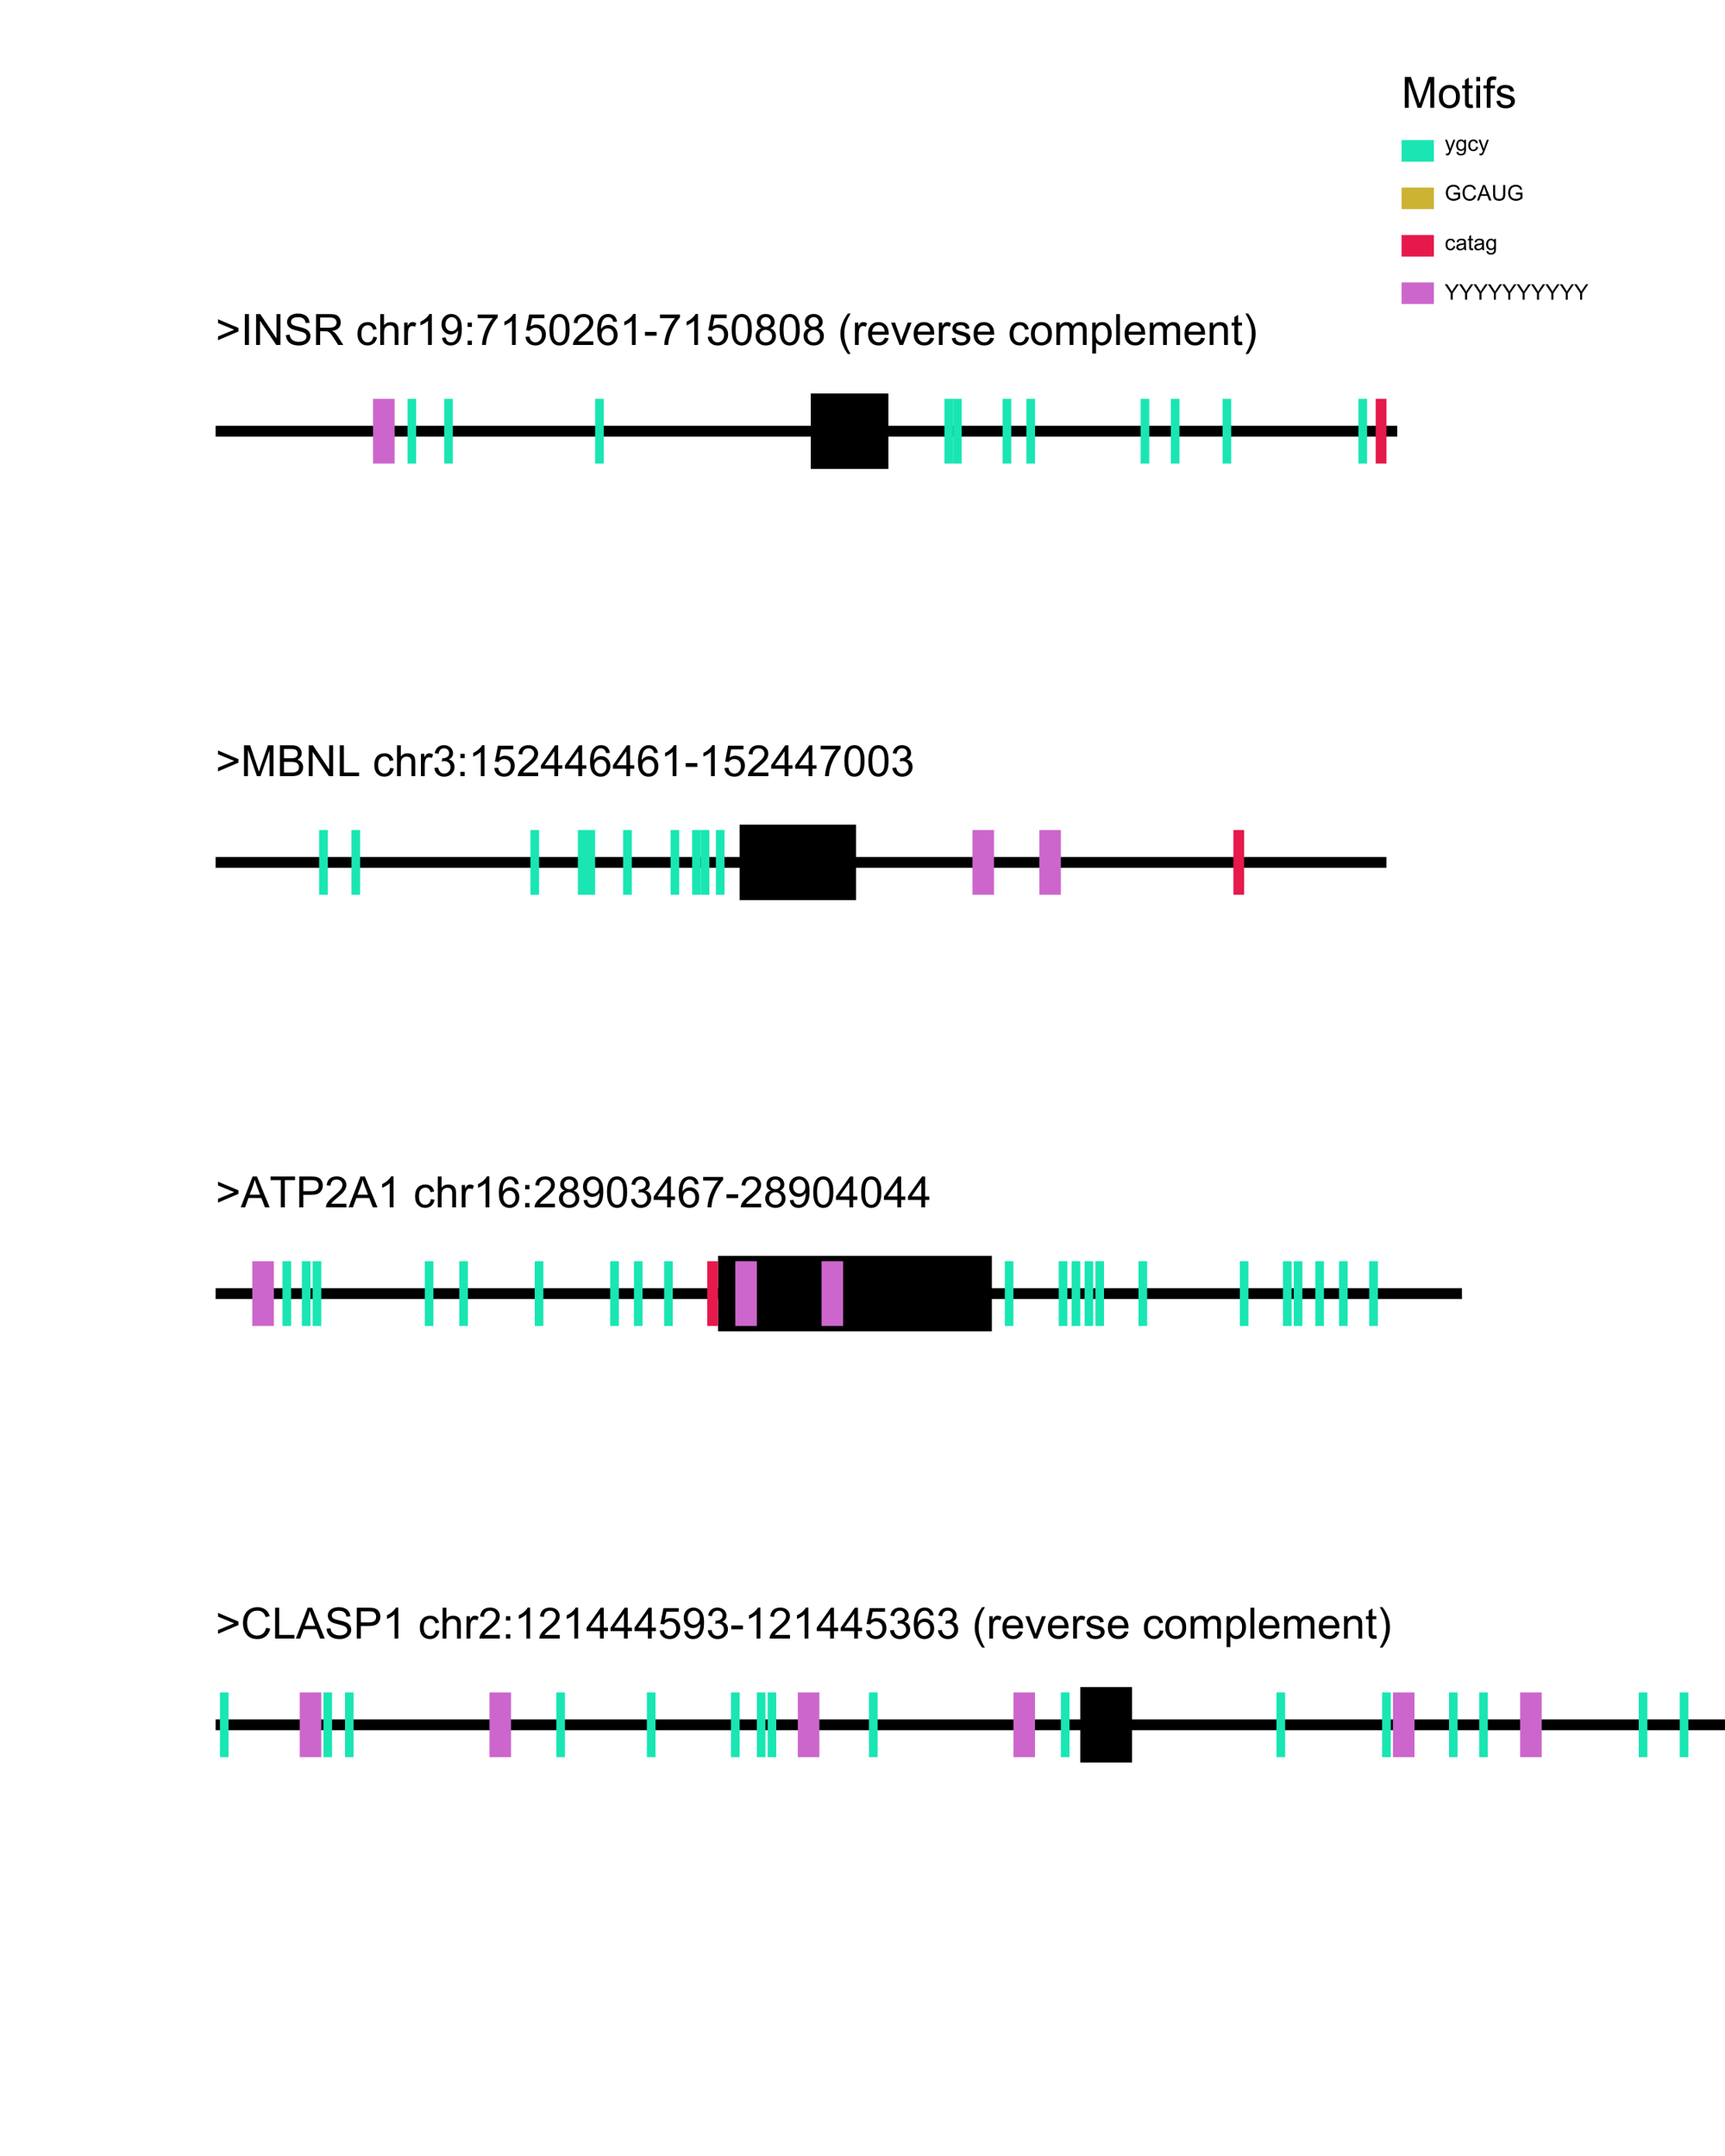 <?xml version="1.0" encoding="UTF-8"?>
<svg xmlns="http://www.w3.org/2000/svg" xmlns:xlink="http://www.w3.org/1999/xlink" width="800pt" height="1000pt" viewBox="0 0 800 1000" version="1.1">
<defs>
<g>
<symbol overflow="visible" id="glyph0-0">
<path style="stroke:none;" d="M 2.5 0 L 2.5 -12.5 L 12.5 -12.5 L 12.5 0 Z M 2.812 -0.312 L 12.188 -0.312 L 12.188 -12.188 L 2.812 -12.188 Z M 2.812 -0.312 "/>
</symbol>
<symbol overflow="visible" id="glyph0-1">
<path style="stroke:none;" d="M 10.578 -6.258 L 1.094 -2.207 L 1.094 -3.953 L 8.602 -7.07 L 1.094 -10.156 L 1.094 -11.906 L 10.578 -7.898 Z M 10.578 -6.258 "/>
</symbol>
<symbol overflow="visible" id="glyph0-2">
<path style="stroke:none;" d="M 1.867 0 L 1.867 -14.316 L 3.758 -14.316 L 3.758 0 Z M 1.867 0 "/>
</symbol>
<symbol overflow="visible" id="glyph0-3">
<path style="stroke:none;" d="M 1.523 0 L 1.523 -14.316 L 3.469 -14.316 L 10.984 -3.078 L 10.984 -14.316 L 12.805 -14.316 L 12.805 0 L 10.859 0 L 3.34 -11.25 L 3.34 0 Z M 1.523 0 "/>
</symbol>
<symbol overflow="visible" id="glyph0-4">
<path style="stroke:none;" d="M 0.898 -4.602 L 2.688 -4.758 C 2.77 -4.039 2.969 -3.453 3.277 -2.992 C 3.586 -2.535 4.066 -2.164 4.719 -1.879 C 5.367 -1.598 6.102 -1.453 6.914 -1.453 C 7.637 -1.453 8.273 -1.562 8.828 -1.777 C 9.383 -1.992 9.793 -2.285 10.062 -2.66 C 10.332 -3.035 10.469 -3.445 10.469 -3.887 C 10.469 -4.336 10.34 -4.727 10.078 -5.062 C 9.816 -5.398 9.387 -5.68 8.789 -5.906 C 8.406 -6.059 7.555 -6.289 6.242 -6.605 C 4.926 -6.922 4.004 -7.219 3.477 -7.5 C 2.793 -7.859 2.285 -8.301 1.949 -8.832 C 1.613 -9.363 1.445 -9.957 1.445 -10.617 C 1.445 -11.34 1.648 -12.012 2.062 -12.641 C 2.473 -13.27 3.07 -13.746 3.859 -14.07 C 4.645 -14.398 5.52 -14.562 6.484 -14.562 C 7.547 -14.562 8.48 -14.391 9.293 -14.047 C 10.102 -13.707 10.727 -13.203 11.164 -12.539 C 11.598 -11.875 11.832 -11.125 11.867 -10.281 L 10.047 -10.148 C 9.949 -11.051 9.621 -11.734 9.059 -12.195 C 8.496 -12.66 7.664 -12.891 6.562 -12.891 C 5.418 -12.891 4.582 -12.68 4.059 -12.262 C 3.535 -11.84 3.273 -11.336 3.273 -10.742 C 3.273 -10.227 3.457 -9.805 3.828 -9.473 C 4.191 -9.141 5.145 -8.801 6.684 -8.453 C 8.223 -8.105 9.281 -7.801 9.852 -7.539 C 10.688 -7.156 11.301 -6.668 11.699 -6.078 C 12.098 -5.488 12.297 -4.812 12.297 -4.043 C 12.297 -3.281 12.078 -2.562 11.641 -1.891 C 11.203 -1.215 10.578 -0.691 9.762 -0.316 C 8.945 0.059 8.023 0.242 7 0.242 C 5.707 0.242 4.621 0.055 3.746 -0.32 C 2.871 -0.699 2.184 -1.27 1.684 -2.027 C 1.188 -2.785 0.926 -3.641 0.898 -4.602 Z M 0.898 -4.602 "/>
</symbol>
<symbol overflow="visible" id="glyph0-5">
<path style="stroke:none;" d="M 1.57 0 L 1.57 -14.316 L 7.922 -14.316 C 9.195 -14.316 10.164 -14.188 10.828 -13.93 C 11.492 -13.672 12.023 -13.219 12.422 -12.57 C 12.82 -11.918 13.016 -11.199 13.016 -10.41 C 13.016 -9.395 12.688 -8.539 12.031 -7.844 C 11.375 -7.145 10.359 -6.703 8.984 -6.516 C 9.484 -6.273 9.867 -6.035 10.125 -5.801 C 10.68 -5.293 11.203 -4.656 11.699 -3.898 L 14.188 0 L 11.805 0 L 9.914 -2.977 C 9.359 -3.836 8.902 -4.496 8.547 -4.953 C 8.188 -5.406 7.867 -5.727 7.582 -5.906 C 7.301 -6.09 7.012 -6.219 6.719 -6.289 C 6.504 -6.336 6.152 -6.359 5.664 -6.359 L 3.469 -6.359 L 3.469 0 Z M 3.469 -8 L 7.539 -8 C 8.406 -8 9.082 -8.086 9.57 -8.266 C 10.059 -8.445 10.43 -8.73 10.684 -9.125 C 10.938 -9.52 11.062 -9.949 11.062 -10.41 C 11.062 -11.086 10.82 -11.645 10.328 -12.078 C 9.836 -12.516 9.059 -12.734 8 -12.734 L 3.469 -12.734 Z M 3.469 -8 "/>
</symbol>
<symbol overflow="visible" id="glyph0-6">
<g>
</g>
</symbol>
<symbol overflow="visible" id="glyph0-7">
<path style="stroke:none;" d="M 8.086 -3.797 L 9.812 -3.574 C 9.625 -2.383 9.141 -1.449 8.363 -0.777 C 7.586 -0.102 6.633 0.234 5.5 0.234 C 4.078 0.234 2.938 -0.23 2.074 -1.156 C 1.211 -2.086 0.781 -3.414 0.781 -5.148 C 0.781 -6.266 0.969 -7.246 1.336 -8.086 C 1.707 -8.926 2.273 -9.555 3.031 -9.977 C 3.789 -10.395 4.617 -10.605 5.508 -10.605 C 6.633 -10.605 7.555 -10.32 8.273 -9.75 C 8.988 -9.18 9.445 -8.371 9.648 -7.324 L 7.938 -7.062 C 7.777 -7.758 7.488 -8.281 7.074 -8.633 C 6.66 -8.984 6.164 -9.16 5.578 -9.16 C 4.691 -9.16 3.973 -8.844 3.418 -8.207 C 2.863 -7.574 2.586 -6.57 2.586 -5.195 C 2.586 -3.801 2.855 -2.789 3.391 -2.156 C 3.922 -1.527 4.617 -1.211 5.477 -1.211 C 6.168 -1.211 6.746 -1.422 7.207 -1.844 C 7.668 -2.27 7.961 -2.922 8.086 -3.797 Z M 8.086 -3.797 "/>
</symbol>
<symbol overflow="visible" id="glyph0-8">
<path style="stroke:none;" d="M 1.32 0 L 1.32 -14.316 L 3.078 -14.316 L 3.078 -9.18 C 3.898 -10.129 4.93 -10.605 6.18 -10.605 C 6.949 -10.605 7.617 -10.453 8.184 -10.152 C 8.75 -9.848 9.156 -9.43 9.398 -8.898 C 9.645 -8.363 9.766 -7.586 9.766 -6.57 L 9.766 0 L 8.008 0 L 8.008 -6.57 C 8.008 -7.449 7.816 -8.09 7.438 -8.492 C 7.055 -8.891 6.516 -9.094 5.82 -9.094 C 5.301 -9.094 4.809 -8.957 4.352 -8.688 C 3.891 -8.418 3.562 -8.051 3.367 -7.586 C 3.172 -7.125 3.078 -6.488 3.078 -5.672 L 3.078 0 Z M 1.32 0 "/>
</symbol>
<symbol overflow="visible" id="glyph0-9">
<path style="stroke:none;" d="M 1.297 0 L 1.297 -10.371 L 2.883 -10.371 L 2.883 -8.797 C 3.285 -9.535 3.656 -10.02 4 -10.254 C 4.34 -10.488 4.719 -10.605 5.125 -10.605 C 5.719 -10.605 6.32 -10.418 6.934 -10.039 L 6.328 -8.406 C 5.898 -8.66 5.469 -8.789 5.039 -8.789 C 4.656 -8.789 4.309 -8.672 4.004 -8.441 C 3.699 -8.211 3.48 -7.891 3.352 -7.48 C 3.156 -6.855 3.055 -6.172 3.055 -5.43 L 3.055 0 Z M 1.297 0 "/>
</symbol>
<symbol overflow="visible" id="glyph0-10">
<path style="stroke:none;" d="M 7.453 0 L 5.695 0 L 5.695 -11.203 C 5.27 -10.797 4.715 -10.395 4.027 -9.992 C 3.34 -9.586 2.727 -9.285 2.18 -9.082 L 2.18 -10.781 C 3.16 -11.242 4.02 -11.805 4.758 -12.461 C 5.492 -13.117 6.012 -13.758 6.32 -14.375 L 7.453 -14.375 Z M 7.453 0 "/>
</symbol>
<symbol overflow="visible" id="glyph0-11">
<path style="stroke:none;" d="M 1.094 -3.312 L 2.781 -3.469 C 2.926 -2.672 3.199 -2.098 3.602 -1.738 C 4.008 -1.379 4.523 -1.203 5.156 -1.203 C 5.695 -1.203 6.172 -1.324 6.578 -1.57 C 6.984 -1.82 7.316 -2.148 7.578 -2.562 C 7.84 -2.977 8.055 -3.535 8.234 -4.238 C 8.41 -4.941 8.496 -5.656 8.496 -6.387 C 8.496 -6.465 8.492 -6.582 8.484 -6.738 C 8.133 -6.18 7.656 -5.723 7.047 -5.375 C 6.438 -5.027 5.777 -4.852 5.07 -4.852 C 3.883 -4.852 2.883 -5.281 2.062 -6.141 C 1.242 -7 0.828 -8.133 0.828 -9.539 C 0.828 -10.992 1.258 -12.16 2.113 -13.047 C 2.969 -13.934 4.043 -14.375 5.332 -14.375 C 6.262 -14.375 7.113 -14.125 7.887 -13.625 C 8.656 -13.121 9.242 -12.406 9.645 -11.48 C 10.043 -10.551 10.242 -9.211 10.242 -7.453 C 10.242 -5.621 10.047 -4.164 9.648 -3.082 C 9.25 -1.996 8.66 -1.172 7.875 -0.605 C 7.09 -0.039 6.172 0.242 5.117 0.242 C 3.996 0.242 3.082 -0.066 2.375 -0.688 C 1.664 -1.309 1.238 -2.184 1.094 -3.312 Z M 8.289 -9.629 C 8.289 -10.637 8.023 -11.438 7.484 -12.031 C 6.949 -12.625 6.301 -12.922 5.547 -12.922 C 4.766 -12.922 4.086 -12.602 3.508 -11.961 C 2.926 -11.324 2.637 -10.5 2.637 -9.484 C 2.637 -8.57 2.91 -7.832 3.461 -7.262 C 4.012 -6.691 4.691 -6.406 5.5 -6.406 C 6.312 -6.406 6.98 -6.691 7.504 -7.262 C 8.027 -7.832 8.289 -8.621 8.289 -9.629 Z M 8.289 -9.629 "/>
</symbol>
<symbol overflow="visible" id="glyph0-12">
<path style="stroke:none;" d="M 1.805 -8.367 L 1.805 -10.371 L 3.809 -10.371 L 3.809 -8.367 Z M 1.805 0 L 1.805 -2 L 3.809 -2 L 3.809 0 Z M 1.805 0 "/>
</symbol>
<symbol overflow="visible" id="glyph0-13">
<path style="stroke:none;" d="M 0.945 -12.441 L 0.945 -14.133 L 10.215 -14.133 L 10.215 -12.766 C 9.305 -11.793 8.398 -10.504 7.504 -8.898 C 6.609 -7.289 5.918 -5.633 5.43 -3.938 C 5.078 -2.738 4.852 -1.426 4.758 0 L 2.949 0 C 2.969 -1.125 3.191 -2.488 3.613 -4.082 C 4.035 -5.676 4.645 -7.215 5.434 -8.695 C 6.227 -10.176 7.066 -11.426 7.961 -12.441 Z M 0.945 -12.441 "/>
</symbol>
<symbol overflow="visible" id="glyph0-14">
<path style="stroke:none;" d="M 0.828 -3.75 L 2.676 -3.906 C 2.812 -3.008 3.129 -2.332 3.629 -1.879 C 4.125 -1.426 4.727 -1.203 5.43 -1.203 C 6.277 -1.203 6.992 -1.52 7.578 -2.156 C 8.164 -2.797 8.457 -3.641 8.457 -4.695 C 8.457 -5.699 8.176 -6.492 7.613 -7.07 C 7.051 -7.648 6.312 -7.938 5.398 -7.938 C 4.832 -7.938 4.324 -7.812 3.867 -7.555 C 3.41 -7.297 3.055 -6.961 2.793 -6.555 L 1.141 -6.766 L 2.531 -14.121 L 9.648 -14.121 L 9.648 -12.441 L 3.938 -12.441 L 3.164 -8.594 C 4.023 -9.191 4.926 -9.492 5.867 -9.492 C 7.117 -9.492 8.172 -9.059 9.031 -8.195 C 9.891 -7.328 10.32 -6.215 10.32 -4.852 C 10.32 -3.559 9.945 -2.438 9.188 -1.492 C 8.27 -0.336 7.02 0.242 5.43 0.242 C 4.129 0.242 3.066 -0.121 2.242 -0.852 C 1.418 -1.578 0.945 -2.547 0.828 -3.75 Z M 0.828 -3.75 "/>
</symbol>
<symbol overflow="visible" id="glyph0-15">
<path style="stroke:none;" d="M 0.828 -7.062 C 0.828 -8.754 1.004 -10.117 1.352 -11.148 C 1.699 -12.18 2.219 -12.977 2.906 -13.535 C 3.594 -14.094 4.457 -14.375 5.5 -14.375 C 6.266 -14.375 6.941 -14.219 7.52 -13.91 C 8.098 -13.602 8.578 -13.156 8.953 -12.574 C 9.332 -11.992 9.629 -11.281 9.844 -10.445 C 10.059 -9.609 10.164 -8.48 10.164 -7.062 C 10.164 -5.383 9.992 -4.023 9.648 -2.992 C 9.305 -1.961 8.789 -1.164 8.102 -0.602 C 7.414 -0.039 6.547 0.242 5.5 0.242 C 4.117 0.242 3.035 -0.25 2.246 -1.242 C 1.301 -2.434 0.828 -4.371 0.828 -7.062 Z M 2.637 -7.062 C 2.637 -4.711 2.91 -3.145 3.461 -2.367 C 4.012 -1.59 4.691 -1.203 5.5 -1.203 C 6.305 -1.203 6.984 -1.594 7.535 -2.375 C 8.086 -3.156 8.359 -4.719 8.359 -7.062 C 8.359 -9.418 8.086 -10.984 7.535 -11.758 C 6.984 -12.531 6.297 -12.922 5.477 -12.922 C 4.672 -12.922 4.027 -12.578 3.547 -11.895 C 2.941 -11.023 2.637 -9.41 2.637 -7.062 Z M 2.637 -7.062 "/>
</symbol>
<symbol overflow="visible" id="glyph0-16">
<path style="stroke:none;" d="M 10.07 -1.688 L 10.07 0 L 0.605 0 C 0.594 -0.422 0.66 -0.828 0.812 -1.219 C 1.051 -1.863 1.438 -2.5 1.969 -3.125 C 2.5 -3.75 3.266 -4.473 4.266 -5.293 C 5.824 -6.57 6.875 -7.578 7.422 -8.324 C 7.969 -9.07 8.242 -9.773 8.242 -10.438 C 8.242 -11.137 7.992 -11.723 7.496 -12.203 C 6.996 -12.68 6.348 -12.922 5.547 -12.922 C 4.699 -12.922 4.023 -12.664 3.516 -12.156 C 3.008 -11.648 2.75 -10.945 2.742 -10.047 L 0.938 -10.234 C 1.062 -11.582 1.527 -12.609 2.336 -13.316 C 3.141 -14.023 4.227 -14.375 5.586 -14.375 C 6.961 -14.375 8.047 -13.992 8.848 -13.234 C 9.648 -12.473 10.047 -11.527 10.047 -10.398 C 10.047 -9.828 9.93 -9.266 9.695 -8.711 C 9.461 -8.156 9.074 -7.574 8.531 -6.961 C 7.988 -6.352 7.082 -5.512 5.82 -4.445 C 4.766 -3.559 4.09 -2.957 3.789 -2.641 C 3.488 -2.324 3.242 -2.008 3.047 -1.688 Z M 10.07 -1.688 "/>
</symbol>
<symbol overflow="visible" id="glyph0-17">
<path style="stroke:none;" d="M 9.953 -10.812 L 8.203 -10.672 C 8.047 -11.363 7.824 -11.867 7.539 -12.18 C 7.062 -12.68 6.477 -12.93 5.781 -12.93 C 5.223 -12.93 4.73 -12.773 4.305 -12.461 C 3.754 -12.059 3.316 -11.469 3 -10.695 C 2.68 -9.918 2.512 -8.816 2.5 -7.383 C 2.922 -8.027 3.441 -8.508 4.055 -8.82 C 4.664 -9.133 5.305 -9.289 5.977 -9.289 C 7.148 -9.289 8.145 -8.855 8.969 -7.992 C 9.793 -7.129 10.203 -6.016 10.203 -4.648 C 10.203 -3.75 10.012 -2.914 9.625 -2.145 C 9.238 -1.371 8.703 -0.781 8.027 -0.371 C 7.352 0.039 6.582 0.242 5.723 0.242 C 4.258 0.242 3.062 -0.293 2.141 -1.371 C 1.215 -2.449 0.75 -4.227 0.75 -6.699 C 0.75 -9.465 1.262 -11.477 2.285 -12.734 C 3.176 -13.828 4.379 -14.375 5.891 -14.375 C 7.016 -14.375 7.938 -14.059 8.656 -13.43 C 9.375 -12.797 9.809 -11.922 9.953 -10.812 Z M 2.773 -4.641 C 2.773 -4.035 2.902 -3.453 3.16 -2.898 C 3.418 -2.348 3.777 -1.926 4.238 -1.637 C 4.699 -1.348 5.188 -1.203 5.695 -1.203 C 6.438 -1.203 7.074 -1.5 7.609 -2.102 C 8.141 -2.699 8.406 -3.512 8.406 -4.539 C 8.406 -5.531 8.145 -6.309 7.617 -6.879 C 7.09 -7.449 6.426 -7.734 5.625 -7.734 C 4.832 -7.734 4.156 -7.449 3.602 -6.879 C 3.051 -6.309 2.773 -5.562 2.773 -4.641 Z M 2.773 -4.641 "/>
</symbol>
<symbol overflow="visible" id="glyph0-18">
<path style="stroke:none;" d="M 0.633 -4.297 L 0.633 -6.062 L 6.035 -6.062 L 6.035 -4.297 Z M 0.633 -4.297 "/>
</symbol>
<symbol overflow="visible" id="glyph0-19">
<path style="stroke:none;" d="M 3.535 -7.766 C 2.805 -8.031 2.266 -8.41 1.914 -8.906 C 1.562 -9.402 1.387 -9.992 1.387 -10.684 C 1.387 -11.727 1.762 -12.602 2.508 -13.312 C 3.258 -14.02 4.254 -14.375 5.5 -14.375 C 6.75 -14.375 7.754 -14.012 8.516 -13.285 C 9.277 -12.559 9.656 -11.676 9.656 -10.633 C 9.656 -9.969 9.484 -9.395 9.137 -8.902 C 8.789 -8.41 8.258 -8.031 7.547 -7.766 C 8.426 -7.477 9.098 -7.016 9.555 -6.375 C 10.016 -5.738 10.242 -4.977 10.242 -4.094 C 10.242 -2.867 9.812 -1.84 8.945 -1.008 C 8.078 -0.172 6.941 0.242 5.527 0.242 C 4.113 0.242 2.977 -0.176 2.109 -1.012 C 1.242 -1.848 0.812 -2.891 0.812 -4.141 C 0.812 -5.07 1.047 -5.852 1.52 -6.48 C 1.992 -7.109 2.664 -7.535 3.535 -7.766 Z M 3.184 -10.742 C 3.184 -10.066 3.402 -9.512 3.836 -9.082 C 4.273 -8.652 4.84 -8.438 5.539 -8.438 C 6.215 -8.438 6.77 -8.652 7.203 -9.078 C 7.637 -9.504 7.852 -10.027 7.852 -10.645 C 7.852 -11.289 7.629 -11.832 7.184 -12.27 C 6.738 -12.711 6.18 -12.93 5.516 -12.93 C 4.848 -12.93 4.289 -12.715 3.848 -12.285 C 3.406 -11.855 3.184 -11.34 3.184 -10.742 Z M 2.617 -4.133 C 2.617 -3.629 2.734 -3.145 2.973 -2.676 C 3.211 -2.207 3.562 -1.844 4.031 -1.586 C 4.5 -1.328 5.008 -1.203 5.547 -1.203 C 6.387 -1.203 7.078 -1.473 7.625 -2.012 C 8.172 -2.551 8.445 -3.238 8.445 -4.07 C 8.445 -4.918 8.164 -5.617 7.602 -6.172 C 7.039 -6.727 6.336 -7 5.488 -7 C 4.66 -7 3.977 -6.727 3.434 -6.18 C 2.891 -5.633 2.617 -4.953 2.617 -4.133 Z M 2.617 -4.133 "/>
</symbol>
<symbol overflow="visible" id="glyph0-20">
<path style="stroke:none;" d="M 4.68 4.211 C 3.707 2.984 2.887 1.555 2.219 -0.086 C 1.547 -1.727 1.211 -3.43 1.211 -5.188 C 1.211 -6.734 1.461 -8.219 1.961 -9.641 C 2.547 -11.285 3.453 -12.926 4.68 -14.562 L 5.938 -14.562 C 5.148 -13.207 4.629 -12.238 4.375 -11.66 C 3.977 -10.762 3.664 -9.824 3.438 -8.848 C 3.156 -7.629 3.016 -6.406 3.016 -5.176 C 3.016 -2.043 3.992 1.086 5.938 4.211 Z M 4.68 4.211 "/>
</symbol>
<symbol overflow="visible" id="glyph0-21">
<path style="stroke:none;" d="M 8.418 -3.34 L 10.234 -3.117 C 9.949 -2.055 9.418 -1.23 8.641 -0.645 C 7.867 -0.059 6.879 0.234 5.672 0.234 C 4.156 0.234 2.953 -0.234 2.066 -1.168 C 1.176 -2.102 0.734 -3.41 0.734 -5.098 C 0.734 -6.844 1.18 -8.195 2.078 -9.16 C 2.977 -10.125 4.145 -10.605 5.578 -10.605 C 6.965 -10.605 8.094 -10.133 8.977 -9.188 C 9.855 -8.246 10.293 -6.918 10.293 -5.203 C 10.293 -5.102 10.289 -4.945 10.281 -4.734 L 2.547 -4.734 C 2.613 -3.598 2.938 -2.727 3.516 -2.117 C 4.094 -1.512 4.816 -1.211 5.684 -1.211 C 6.328 -1.211 6.879 -1.379 7.336 -1.719 C 7.789 -2.059 8.152 -2.598 8.418 -3.34 Z M 2.648 -6.18 L 8.438 -6.18 C 8.359 -7.055 8.137 -7.707 7.773 -8.145 C 7.215 -8.82 6.488 -9.16 5.594 -9.16 C 4.789 -9.16 4.109 -8.891 3.559 -8.352 C 3.008 -7.809 2.703 -7.086 2.648 -6.18 Z M 2.648 -6.18 "/>
</symbol>
<symbol overflow="visible" id="glyph0-22">
<path style="stroke:none;" d="M 4.199 0 L 0.254 -10.371 L 2.109 -10.371 L 4.336 -4.16 C 4.578 -3.488 4.797 -2.793 5 -2.07 C 5.156 -2.617 5.375 -3.273 5.656 -4.043 L 7.961 -10.371 L 9.766 -10.371 L 5.84 0 Z M 4.199 0 "/>
</symbol>
<symbol overflow="visible" id="glyph0-23">
<path style="stroke:none;" d="M 0.617 -3.094 L 2.352 -3.367 C 2.449 -2.672 2.723 -2.141 3.168 -1.766 C 3.613 -1.395 4.238 -1.211 5.039 -1.211 C 5.848 -1.211 6.445 -1.375 6.836 -1.703 C 7.227 -2.031 7.422 -2.418 7.422 -2.859 C 7.422 -3.258 7.25 -3.57 6.906 -3.797 C 6.664 -3.953 6.062 -4.152 5.109 -4.395 C 3.82 -4.719 2.926 -5 2.426 -5.238 C 1.93 -5.477 1.551 -5.805 1.293 -6.227 C 1.035 -6.645 0.906 -7.109 0.906 -7.617 C 0.906 -8.078 1.016 -8.508 1.227 -8.902 C 1.438 -9.297 1.727 -9.621 2.09 -9.883 C 2.363 -10.086 2.734 -10.254 3.207 -10.395 C 3.68 -10.535 4.188 -10.605 4.727 -10.605 C 5.539 -10.605 6.254 -10.488 6.871 -10.254 C 7.484 -10.02 7.938 -9.703 8.234 -9.301 C 8.527 -8.902 8.727 -8.367 8.836 -7.695 L 7.117 -7.461 C 7.039 -7.996 6.816 -8.41 6.441 -8.711 C 6.066 -9.012 5.539 -9.16 4.852 -9.16 C 4.047 -9.16 3.469 -9.027 3.125 -8.758 C 2.781 -8.492 2.609 -8.18 2.609 -7.82 C 2.609 -7.594 2.68 -7.391 2.82 -7.207 C 2.965 -7.02 3.191 -6.863 3.496 -6.738 C 3.672 -6.672 4.188 -6.523 5.047 -6.289 C 6.293 -5.957 7.16 -5.684 7.652 -5.473 C 8.145 -5.262 8.527 -4.953 8.809 -4.551 C 9.09 -4.148 9.227 -3.645 9.227 -3.047 C 9.227 -2.461 9.059 -1.91 8.715 -1.391 C 8.375 -0.875 7.883 -0.473 7.234 -0.191 C 6.59 0.094 5.863 0.234 5.047 0.234 C 3.699 0.234 2.676 -0.047 1.969 -0.605 C 1.262 -1.164 0.812 -1.996 0.617 -3.094 Z M 0.617 -3.094 "/>
</symbol>
<symbol overflow="visible" id="glyph0-24">
<path style="stroke:none;" d="M 0.664 -5.188 C 0.664 -7.105 1.199 -8.527 2.266 -9.453 C 3.156 -10.223 4.246 -10.605 5.527 -10.605 C 6.953 -10.605 8.117 -10.137 9.023 -9.203 C 9.93 -8.27 10.383 -6.98 10.383 -5.332 C 10.383 -3.996 10.18 -2.949 9.781 -2.184 C 9.379 -1.418 8.797 -0.824 8.031 -0.398 C 7.266 0.023 6.434 0.234 5.527 0.234 C 4.074 0.234 2.902 -0.23 2.008 -1.164 C 1.113 -2.094 0.664 -3.434 0.664 -5.188 Z M 2.469 -5.188 C 2.469 -3.859 2.762 -2.863 3.34 -2.203 C 3.918 -1.543 4.648 -1.211 5.527 -1.211 C 6.398 -1.211 7.125 -1.543 7.703 -2.207 C 8.285 -2.871 8.574 -3.883 8.574 -5.242 C 8.574 -6.527 8.281 -7.5 7.699 -8.16 C 7.117 -8.82 6.395 -9.148 5.527 -9.148 C 4.648 -9.148 3.918 -8.82 3.34 -8.164 C 2.762 -7.508 2.469 -6.516 2.469 -5.188 Z M 2.469 -5.188 "/>
</symbol>
<symbol overflow="visible" id="glyph0-25">
<path style="stroke:none;" d="M 1.32 0 L 1.32 -10.371 L 2.891 -10.371 L 2.891 -8.914 C 3.215 -9.422 3.648 -9.832 4.188 -10.141 C 4.73 -10.449 5.344 -10.605 6.035 -10.605 C 6.805 -10.605 7.434 -10.445 7.926 -10.125 C 8.418 -9.809 8.762 -9.363 8.965 -8.789 C 9.785 -10 10.852 -10.605 12.168 -10.605 C 13.195 -10.605 13.988 -10.32 14.539 -9.75 C 15.094 -9.18 15.371 -8.305 15.371 -7.117 L 15.371 0 L 13.625 0 L 13.625 -6.531 C 13.625 -7.234 13.566 -7.742 13.453 -8.051 C 13.34 -8.359 13.133 -8.609 12.832 -8.797 C 12.531 -8.988 12.18 -9.082 11.777 -9.082 C 11.047 -9.082 10.441 -8.84 9.961 -8.355 C 9.48 -7.871 9.238 -7.094 9.238 -6.023 L 9.238 0 L 7.48 0 L 7.48 -6.738 C 7.48 -7.52 7.336 -8.105 7.051 -8.496 C 6.766 -8.887 6.297 -9.082 5.645 -9.082 C 5.148 -9.082 4.691 -8.953 4.273 -8.691 C 3.852 -8.43 3.547 -8.051 3.359 -7.547 C 3.172 -7.047 3.078 -6.324 3.078 -5.383 L 3.078 0 Z M 1.32 0 "/>
</symbol>
<symbol overflow="visible" id="glyph0-26">
<path style="stroke:none;" d="M 1.32 3.977 L 1.32 -10.371 L 2.922 -10.371 L 2.922 -9.023 C 3.297 -9.551 3.723 -9.945 4.199 -10.211 C 4.676 -10.473 5.25 -10.605 5.93 -10.605 C 6.812 -10.605 7.594 -10.379 8.273 -9.922 C 8.949 -9.465 9.461 -8.824 9.805 -7.992 C 10.148 -7.164 10.32 -6.254 10.32 -5.266 C 10.32 -4.203 10.133 -3.246 9.75 -2.398 C 9.371 -1.547 8.816 -0.898 8.09 -0.445 C 7.363 0.008 6.602 0.234 5.801 0.234 C 5.215 0.234 4.688 0.109 4.223 -0.137 C 3.758 -0.383 3.375 -0.695 3.078 -1.074 L 3.078 3.977 Z M 2.91 -5.125 C 2.91 -3.793 3.18 -2.805 3.719 -2.168 C 4.262 -1.531 4.914 -1.211 5.684 -1.211 C 6.465 -1.211 7.133 -1.543 7.691 -2.203 C 8.246 -2.863 8.523 -3.887 8.523 -5.273 C 8.523 -6.594 8.254 -7.586 7.711 -8.242 C 7.168 -8.898 6.516 -9.227 5.762 -9.227 C 5.012 -9.227 4.352 -8.879 3.773 -8.18 C 3.199 -7.48 2.91 -6.461 2.91 -5.125 Z M 2.91 -5.125 "/>
</symbol>
<symbol overflow="visible" id="glyph0-27">
<path style="stroke:none;" d="M 1.281 0 L 1.281 -14.316 L 3.039 -14.316 L 3.039 0 Z M 1.281 0 "/>
</symbol>
<symbol overflow="visible" id="glyph0-28">
<path style="stroke:none;" d="M 1.32 0 L 1.32 -10.371 L 2.898 -10.371 L 2.898 -8.898 C 3.66 -10.035 4.762 -10.605 6.203 -10.605 C 6.828 -10.605 7.402 -10.492 7.926 -10.27 C 8.449 -10.043 8.84 -9.75 9.102 -9.383 C 9.363 -9.02 9.543 -8.586 9.648 -8.086 C 9.715 -7.762 9.746 -7.191 9.746 -6.375 L 9.746 0 L 7.988 0 L 7.988 -6.309 C 7.988 -7.023 7.922 -7.559 7.781 -7.914 C 7.645 -8.27 7.402 -8.555 7.055 -8.766 C 6.707 -8.977 6.297 -9.082 5.828 -9.082 C 5.082 -9.082 4.434 -8.844 3.891 -8.367 C 3.348 -7.895 3.078 -6.992 3.078 -5.664 L 3.078 0 Z M 1.32 0 "/>
</symbol>
<symbol overflow="visible" id="glyph0-29">
<path style="stroke:none;" d="M 5.156 -1.57 L 5.41 -0.02 C 4.914 0.086 4.473 0.137 4.082 0.137 C 3.445 0.137 2.949 0.035 2.598 -0.164 C 2.246 -0.367 2 -0.633 1.855 -0.961 C 1.711 -1.289 1.641 -1.984 1.641 -3.039 L 1.641 -9.004 L 0.352 -9.004 L 0.352 -10.371 L 1.641 -10.371 L 1.641 -12.938 L 3.391 -13.992 L 3.391 -10.371 L 5.156 -10.371 L 5.156 -9.004 L 3.391 -9.004 L 3.391 -2.938 C 3.391 -2.438 3.418 -2.117 3.48 -1.973 C 3.543 -1.828 3.645 -1.715 3.785 -1.633 C 3.926 -1.547 4.125 -1.504 4.383 -1.504 C 4.578 -1.504 4.836 -1.527 5.156 -1.57 Z M 5.156 -1.57 "/>
</symbol>
<symbol overflow="visible" id="glyph0-30">
<path style="stroke:none;" d="M 2.469 4.211 L 1.211 4.211 C 3.156 1.086 4.133 -2.043 4.133 -5.176 C 4.133 -6.398 3.992 -7.613 3.711 -8.82 C 3.488 -9.797 3.18 -10.734 2.781 -11.633 C 2.527 -12.219 2.004 -13.195 1.211 -14.562 L 2.469 -14.562 C 3.695 -12.926 4.602 -11.285 5.188 -9.641 C 5.688 -8.219 5.938 -6.734 5.938 -5.188 C 5.938 -3.43 5.602 -1.727 4.926 -0.086 C 4.254 1.555 3.434 2.984 2.469 4.211 Z M 2.469 4.211 "/>
</symbol>
<symbol overflow="visible" id="glyph0-31">
<path style="stroke:none;" d="M 1.484 0 L 1.484 -14.316 L 4.336 -14.316 L 7.727 -4.18 C 8.039 -3.234 8.266 -2.531 8.406 -2.062 C 8.57 -2.582 8.824 -3.348 9.172 -4.355 L 12.598 -14.316 L 15.148 -14.316 L 15.148 0 L 13.32 0 L 13.32 -11.984 L 9.16 0 L 7.453 0 L 3.312 -12.188 L 3.312 0 Z M 1.484 0 "/>
</symbol>
<symbol overflow="visible" id="glyph0-32">
<path style="stroke:none;" d="M 1.465 0 L 1.465 -14.316 L 6.836 -14.316 C 7.93 -14.316 8.809 -14.172 9.469 -13.883 C 10.129 -13.594 10.645 -13.145 11.02 -12.543 C 11.395 -11.941 11.582 -11.312 11.582 -10.656 C 11.582 -10.043 11.414 -9.465 11.086 -8.926 C 10.754 -8.387 10.25 -7.949 9.578 -7.617 C 10.445 -7.363 11.113 -6.93 11.578 -6.32 C 12.043 -5.707 12.273 -4.984 12.273 -4.148 C 12.273 -3.48 12.133 -2.855 11.852 -2.281 C 11.566 -1.703 11.219 -1.258 10.801 -0.945 C 10.383 -0.633 9.863 -0.398 9.234 -0.238 C 8.605 -0.078 7.836 0 6.922 0 Z M 3.359 -8.301 L 6.453 -8.301 C 7.293 -8.301 7.898 -8.355 8.262 -8.469 C 8.742 -8.609 9.105 -8.848 9.352 -9.18 C 9.594 -9.512 9.719 -9.93 9.719 -10.43 C 9.719 -10.906 9.602 -11.324 9.375 -11.684 C 9.148 -12.047 8.82 -12.293 8.398 -12.426 C 7.977 -12.559 7.25 -12.625 6.219 -12.625 L 3.359 -12.625 Z M 3.359 -1.688 L 6.922 -1.688 C 7.535 -1.688 7.965 -1.711 8.211 -1.758 C 8.648 -1.836 9.016 -1.965 9.305 -2.148 C 9.598 -2.332 9.84 -2.598 10.031 -2.945 C 10.219 -3.293 10.312 -3.695 10.312 -4.148 C 10.312 -4.684 10.176 -5.148 9.902 -5.543 C 9.629 -5.938 9.25 -6.211 8.766 -6.371 C 8.281 -6.531 7.582 -6.609 6.672 -6.609 L 3.359 -6.609 Z M 3.359 -1.688 "/>
</symbol>
<symbol overflow="visible" id="glyph0-33">
<path style="stroke:none;" d="M 1.465 0 L 1.465 -14.316 L 3.359 -14.316 L 3.359 -1.688 L 10.41 -1.688 L 10.41 0 Z M 1.465 0 "/>
</symbol>
<symbol overflow="visible" id="glyph0-34">
<path style="stroke:none;" d="M 0.84 -3.781 L 2.598 -4.016 C 2.801 -3.02 3.145 -2.301 3.629 -1.859 C 4.113 -1.422 4.703 -1.203 5.398 -1.203 C 6.227 -1.203 6.926 -1.488 7.496 -2.062 C 8.066 -2.633 8.352 -3.344 8.352 -4.188 C 8.352 -4.996 8.086 -5.664 7.559 -6.188 C 7.031 -6.711 6.359 -6.973 5.547 -6.973 C 5.215 -6.973 4.801 -6.906 4.305 -6.777 L 4.5 -8.32 C 4.617 -8.309 4.715 -8.301 4.785 -8.301 C 5.535 -8.301 6.207 -8.496 6.805 -8.887 C 7.406 -9.277 7.703 -9.879 7.703 -10.695 C 7.703 -11.34 7.488 -11.871 7.051 -12.297 C 6.613 -12.719 6.051 -12.93 5.359 -12.93 C 4.676 -12.93 4.109 -12.715 3.652 -12.285 C 3.195 -11.855 2.902 -11.211 2.773 -10.352 L 1.016 -10.664 C 1.23 -11.844 1.719 -12.754 2.48 -13.402 C 3.242 -14.051 4.188 -14.375 5.32 -14.375 C 6.102 -14.375 6.824 -14.207 7.48 -13.871 C 8.137 -13.535 8.641 -13.078 8.988 -12.5 C 9.336 -11.922 9.512 -11.305 9.512 -10.656 C 9.512 -10.035 9.344 -9.473 9.016 -8.965 C 8.684 -8.457 8.191 -8.055 7.539 -7.754 C 8.387 -7.559 9.043 -7.152 9.512 -6.539 C 9.98 -5.922 10.215 -5.152 10.215 -4.227 C 10.215 -2.977 9.758 -1.918 8.848 -1.051 C 7.938 -0.18 6.785 0.254 5.391 0.254 C 4.133 0.254 3.09 -0.121 2.262 -0.867 C 1.43 -1.617 0.957 -2.586 0.84 -3.781 Z M 0.84 -3.781 "/>
</symbol>
<symbol overflow="visible" id="glyph0-35">
<path style="stroke:none;" d="M 6.465 0 L 6.465 -3.43 L 0.254 -3.43 L 0.254 -5.039 L 6.789 -14.316 L 8.223 -14.316 L 8.223 -5.039 L 10.156 -5.039 L 10.156 -3.43 L 8.223 -3.43 L 8.223 0 Z M 6.465 -5.039 L 6.465 -11.492 L 1.984 -5.039 Z M 6.465 -5.039 "/>
</symbol>
<symbol overflow="visible" id="glyph0-36">
<path style="stroke:none;" d="M -0.031 0 L 5.469 -14.316 L 7.508 -14.316 L 13.367 0 L 11.211 0 L 9.539 -4.336 L 3.555 -4.336 L 1.984 0 Z M 4.102 -5.879 L 8.953 -5.879 L 7.461 -9.844 C 7.004 -11.047 6.668 -12.039 6.445 -12.812 C 6.262 -11.895 6.008 -10.984 5.672 -10.078 Z M 4.102 -5.879 "/>
</symbol>
<symbol overflow="visible" id="glyph0-37">
<path style="stroke:none;" d="M 5.188 0 L 5.188 -12.625 L 0.469 -12.625 L 0.469 -14.316 L 11.816 -14.316 L 11.816 -12.625 L 7.078 -12.625 L 7.078 0 Z M 5.188 0 "/>
</symbol>
<symbol overflow="visible" id="glyph0-38">
<path style="stroke:none;" d="M 1.543 0 L 1.543 -14.316 L 6.945 -14.316 C 7.895 -14.316 8.621 -14.27 9.121 -14.18 C 9.824 -14.062 10.414 -13.84 10.891 -13.512 C 11.363 -13.184 11.746 -12.723 12.035 -12.129 C 12.324 -11.535 12.469 -10.887 12.469 -10.176 C 12.469 -8.957 12.082 -7.93 11.309 -7.086 C 10.535 -6.242 9.133 -5.82 7.109 -5.82 L 3.438 -5.82 L 3.438 0 Z M 3.438 -7.508 L 7.141 -7.508 C 8.363 -7.508 9.23 -7.738 9.746 -8.195 C 10.262 -8.648 10.516 -9.289 10.516 -10.117 C 10.516 -10.715 10.367 -11.23 10.062 -11.656 C 9.762 -12.082 9.363 -12.363 8.867 -12.5 C 8.547 -12.586 7.961 -12.625 7.102 -12.625 L 3.438 -12.625 Z M 3.438 -7.508 "/>
</symbol>
<symbol overflow="visible" id="glyph0-39">
<path style="stroke:none;" d="M 11.758 -5.02 L 13.652 -4.539 C 13.254 -2.984 12.539 -1.797 11.508 -0.98 C 10.477 -0.164 9.215 0.242 7.727 0.242 C 6.184 0.242 4.926 -0.07 3.961 -0.699 C 2.992 -1.328 2.258 -2.234 1.754 -3.43 C 1.25 -4.621 0.996 -5.898 0.996 -7.266 C 0.996 -8.758 1.281 -10.059 1.852 -11.168 C 2.422 -12.277 3.23 -13.121 4.281 -13.695 C 5.332 -14.273 6.492 -14.562 7.754 -14.562 C 9.188 -14.562 10.391 -14.195 11.367 -13.469 C 12.344 -12.738 13.023 -11.711 13.406 -10.391 L 11.543 -9.953 C 11.211 -10.992 10.73 -11.75 10.098 -12.227 C 9.465 -12.703 8.672 -12.938 7.715 -12.938 C 6.613 -12.938 5.695 -12.676 4.957 -12.148 C 4.219 -11.621 3.699 -10.914 3.398 -10.023 C 3.098 -9.137 2.949 -8.219 2.949 -7.273 C 2.949 -6.059 3.125 -4.996 3.48 -4.086 C 3.836 -3.18 4.387 -2.5 5.137 -2.051 C 5.887 -1.602 6.695 -1.375 7.57 -1.375 C 8.629 -1.375 9.527 -1.684 10.266 -2.297 C 11 -2.906 11.496 -3.816 11.758 -5.02 Z M 11.758 -5.02 "/>
</symbol>
<symbol overflow="visible" id="glyph0-40">
<path style="stroke:none;" d="M 1.328 -12.297 L 1.328 -14.316 L 3.086 -14.316 L 3.086 -12.297 Z M 1.328 0 L 1.328 -10.371 L 3.086 -10.371 L 3.086 0 Z M 1.328 0 "/>
</symbol>
<symbol overflow="visible" id="glyph0-41">
<path style="stroke:none;" d="M 1.738 0 L 1.738 -9.004 L 0.188 -9.004 L 0.188 -10.371 L 1.738 -10.371 L 1.738 -11.477 C 1.738 -12.172 1.801 -12.688 1.922 -13.027 C 2.094 -13.484 2.391 -13.852 2.816 -14.137 C 3.242 -14.418 3.84 -14.562 4.609 -14.562 C 5.105 -14.562 5.652 -14.5 6.25 -14.383 L 5.984 -12.852 C 5.621 -12.918 5.277 -12.949 4.953 -12.949 C 4.418 -12.949 4.039 -12.836 3.82 -12.609 C 3.598 -12.379 3.484 -11.953 3.484 -11.328 L 3.484 -10.371 L 5.508 -10.371 L 5.508 -9.004 L 3.484 -9.004 L 3.484 0 Z M 1.738 0 "/>
</symbol>
<symbol overflow="visible" id="glyph1-0">
<path style="stroke:none;" d="M 1.25 0 L 1.25 -6.25 L 6.25 -6.25 L 6.25 0 Z M 1.406 -0.156 L 6.094 -0.156 L 6.094 -6.094 L 1.406 -6.094 Z M 1.406 -0.156 "/>
</symbol>
<symbol overflow="visible" id="glyph1-1">
<path style="stroke:none;" d="M 0.621 1.996 L 0.523 1.172 C 0.715 1.223 0.883 1.25 1.023 1.25 C 1.219 1.25 1.375 1.219 1.492 1.152 C 1.609 1.086 1.707 0.996 1.781 0.879 C 1.836 0.789 1.926 0.574 2.051 0.227 C 2.066 0.176 2.094 0.105 2.129 0.008 L 0.16 -5.188 L 1.109 -5.188 L 2.188 -2.184 C 2.328 -1.801 2.453 -1.402 2.562 -0.98 C 2.664 -1.383 2.785 -1.777 2.926 -2.164 L 4.031 -5.188 L 4.914 -5.188 L 2.938 0.086 C 2.727 0.656 2.562 1.051 2.445 1.266 C 2.289 1.555 2.109 1.766 1.91 1.902 C 1.707 2.039 1.465 2.105 1.188 2.105 C 1.016 2.105 0.828 2.07 0.621 1.996 Z M 0.621 1.996 "/>
</symbol>
<symbol overflow="visible" id="glyph1-2">
<path style="stroke:none;" d="M 0.5 0.43 L 1.352 0.555 C 1.387 0.82 1.488 1.012 1.648 1.133 C 1.867 1.297 2.168 1.375 2.543 1.375 C 2.949 1.375 3.266 1.297 3.484 1.133 C 3.707 0.969 3.859 0.742 3.938 0.449 C 3.98 0.27 4.004 -0.105 4 -0.68 C 3.617 -0.227 3.137 0 2.562 0 C 1.852 0 1.297 -0.258 0.906 -0.773 C 0.516 -1.285 0.32 -1.902 0.32 -2.621 C 0.32 -3.117 0.41 -3.574 0.59 -3.992 C 0.77 -4.41 1.031 -4.734 1.371 -4.961 C 1.711 -5.188 2.109 -5.305 2.57 -5.305 C 3.18 -5.305 3.684 -5.055 4.082 -4.562 L 4.082 -5.188 L 4.891 -5.188 L 4.891 -0.703 C 4.891 0.105 4.809 0.676 4.645 1.012 C 4.48 1.352 4.223 1.617 3.863 1.812 C 3.508 2.008 3.07 2.105 2.547 2.105 C 1.93 2.105 1.43 1.965 1.051 1.688 C 0.668 1.41 0.484 0.988 0.5 0.43 Z M 1.227 -2.688 C 1.227 -2.008 1.359 -1.508 1.633 -1.195 C 1.902 -0.883 2.238 -0.727 2.648 -0.727 C 3.051 -0.727 3.391 -0.883 3.664 -1.195 C 3.938 -1.504 4.07 -1.992 4.07 -2.656 C 4.07 -3.289 3.93 -3.77 3.648 -4.094 C 3.367 -4.414 3.027 -4.574 2.633 -4.574 C 2.242 -4.574 1.91 -4.418 1.637 -4.098 C 1.363 -3.781 1.227 -3.312 1.227 -2.688 Z M 1.227 -2.688 "/>
</symbol>
<symbol overflow="visible" id="glyph1-3">
<path style="stroke:none;" d="M 4.043 -1.898 L 4.906 -1.789 C 4.812 -1.191 4.57 -0.727 4.184 -0.387 C 3.793 -0.051 3.316 0.117 2.75 0.117 C 2.039 0.117 1.469 -0.113 1.039 -0.578 C 0.605 -1.043 0.391 -1.707 0.391 -2.574 C 0.391 -3.133 0.484 -3.625 0.668 -4.043 C 0.855 -4.461 1.137 -4.777 1.516 -4.988 C 1.895 -5.199 2.309 -5.305 2.754 -5.305 C 3.316 -5.305 3.777 -5.16 4.137 -4.875 C 4.492 -4.59 4.723 -4.188 4.824 -3.664 L 3.969 -3.531 C 3.887 -3.879 3.746 -4.141 3.539 -4.316 C 3.332 -4.492 3.082 -4.578 2.789 -4.578 C 2.344 -4.578 1.984 -4.422 1.711 -4.105 C 1.434 -3.789 1.293 -3.285 1.293 -2.598 C 1.293 -1.902 1.426 -1.395 1.695 -1.078 C 1.961 -0.762 2.309 -0.605 2.738 -0.605 C 3.086 -0.605 3.371 -0.711 3.602 -0.922 C 3.836 -1.133 3.98 -1.461 4.043 -1.898 Z M 4.043 -1.898 "/>
</symbol>
<symbol overflow="visible" id="glyph1-4">
<path style="stroke:none;" d="M 4.121 -2.809 L 4.121 -3.648 L 7.152 -3.652 L 7.152 -0.996 C 6.688 -0.625 6.207 -0.348 5.711 -0.16 C 5.219 0.027 4.711 0.121 4.188 0.121 C 3.484 0.121 2.848 -0.027 2.273 -0.328 C 1.699 -0.629 1.266 -1.066 0.973 -1.637 C 0.68 -2.207 0.531 -2.844 0.531 -3.547 C 0.531 -4.242 0.68 -4.891 0.969 -5.496 C 1.262 -6.102 1.68 -6.547 2.227 -6.84 C 2.773 -7.133 3.402 -7.281 4.117 -7.281 C 4.633 -7.281 5.102 -7.195 5.52 -7.027 C 5.938 -6.859 6.266 -6.629 6.504 -6.328 C 6.742 -6.027 6.922 -5.637 7.047 -5.156 L 6.191 -4.922 C 6.086 -5.285 5.949 -5.574 5.789 -5.781 C 5.633 -5.988 5.402 -6.156 5.109 -6.281 C 4.812 -6.406 4.484 -6.469 4.121 -6.469 C 3.688 -6.469 3.312 -6.402 3 -6.273 C 2.684 -6.141 2.426 -5.969 2.234 -5.75 C 2.039 -5.535 1.891 -5.301 1.781 -5.043 C 1.602 -4.602 1.508 -4.121 1.508 -3.602 C 1.508 -2.965 1.617 -2.43 1.84 -2 C 2.059 -1.57 2.379 -1.254 2.797 -1.047 C 3.219 -0.836 3.664 -0.734 4.137 -0.734 C 4.547 -0.734 4.945 -0.812 5.336 -0.969 C 5.727 -1.125 6.023 -1.297 6.227 -1.477 L 6.227 -2.809 Z M 4.121 -2.809 "/>
</symbol>
<symbol overflow="visible" id="glyph1-5">
<path style="stroke:none;" d="M 5.879 -2.508 L 6.828 -2.27 C 6.629 -1.492 6.27 -0.898 5.754 -0.492 C 5.238 -0.082 4.609 0.121 3.863 0.121 C 3.09 0.121 2.465 -0.035 1.98 -0.348 C 1.496 -0.664 1.129 -1.117 0.875 -1.715 C 0.625 -2.309 0.5 -2.949 0.5 -3.633 C 0.5 -4.379 0.641 -5.027 0.926 -5.582 C 1.211 -6.137 1.617 -6.559 2.141 -6.848 C 2.668 -7.137 3.246 -7.281 3.875 -7.281 C 4.594 -7.281 5.195 -7.098 5.684 -6.734 C 6.172 -6.367 6.512 -5.855 6.703 -5.195 L 5.773 -4.977 C 5.605 -5.496 5.363 -5.875 5.047 -6.113 C 4.734 -6.352 4.336 -6.469 3.859 -6.469 C 3.309 -6.469 2.848 -6.336 2.477 -6.074 C 2.109 -5.812 1.848 -5.457 1.699 -5.012 C 1.551 -4.566 1.477 -4.109 1.477 -3.637 C 1.477 -3.027 1.562 -2.496 1.742 -2.043 C 1.918 -1.59 2.195 -1.25 2.57 -1.023 C 2.945 -0.801 3.348 -0.688 3.785 -0.688 C 4.316 -0.688 4.766 -0.84 5.133 -1.148 C 5.5 -1.453 5.75 -1.906 5.879 -2.508 Z M 5.879 -2.508 "/>
</symbol>
<symbol overflow="visible" id="glyph1-6">
<path style="stroke:none;" d="M -0.016 0 L 2.734 -7.156 L 3.754 -7.156 L 6.684 0 L 5.605 0 L 4.77 -2.168 L 1.777 -2.168 L 0.992 0 Z M 2.051 -2.938 L 4.477 -2.938 L 3.73 -4.922 C 3.504 -5.523 3.332 -6.02 3.223 -6.406 C 3.133 -5.945 3.004 -5.492 2.836 -5.039 Z M 2.051 -2.938 "/>
</symbol>
<symbol overflow="visible" id="glyph1-7">
<path style="stroke:none;" d="M 5.469 -7.156 L 6.414 -7.156 L 6.414 -3.023 C 6.414 -2.305 6.336 -1.73 6.172 -1.309 C 6.008 -0.887 5.715 -0.543 5.289 -0.277 C 4.867 -0.012 4.309 0.121 3.617 0.121 C 2.945 0.121 2.398 0.008 1.973 -0.227 C 1.547 -0.457 1.242 -0.789 1.059 -1.227 C 0.875 -1.664 0.785 -2.266 0.785 -3.023 L 0.785 -7.156 L 1.734 -7.156 L 1.734 -3.027 C 1.734 -2.406 1.793 -1.949 1.906 -1.652 C 2.023 -1.359 2.223 -1.133 2.504 -0.973 C 2.785 -0.812 3.129 -0.734 3.535 -0.734 C 4.23 -0.734 4.727 -0.891 5.023 -1.207 C 5.32 -1.523 5.469 -2.129 5.469 -3.027 Z M 5.469 -7.156 "/>
</symbol>
<symbol overflow="visible" id="glyph1-8">
<path style="stroke:none;" d="M 4.043 -0.641 C 3.719 -0.363 3.402 -0.168 3.102 -0.055 C 2.801 0.059 2.48 0.117 2.133 0.117 C 1.562 0.117 1.125 -0.023 0.82 -0.301 C 0.516 -0.578 0.359 -0.934 0.359 -1.367 C 0.359 -1.621 0.418 -1.852 0.535 -2.062 C 0.648 -2.273 0.801 -2.441 0.988 -2.57 C 1.176 -2.695 1.387 -2.793 1.621 -2.855 C 1.793 -2.902 2.055 -2.945 2.402 -2.988 C 3.113 -3.074 3.633 -3.172 3.969 -3.289 C 3.973 -3.41 3.977 -3.488 3.977 -3.52 C 3.977 -3.879 3.891 -4.133 3.727 -4.277 C 3.5 -4.477 3.168 -4.574 2.727 -4.574 C 2.312 -4.574 2.008 -4.504 1.809 -4.359 C 1.613 -4.215 1.465 -3.957 1.371 -3.59 L 0.512 -3.707 C 0.59 -4.074 0.719 -4.371 0.898 -4.598 C 1.078 -4.824 1.336 -4.996 1.676 -5.121 C 2.016 -5.242 2.406 -5.305 2.852 -5.305 C 3.293 -5.305 3.652 -5.25 3.93 -5.148 C 4.207 -5.043 4.41 -4.91 4.539 -4.754 C 4.672 -4.594 4.762 -4.395 4.812 -4.156 C 4.844 -4.008 4.859 -3.734 4.859 -3.344 L 4.859 -2.172 C 4.859 -1.355 4.879 -0.84 4.914 -0.621 C 4.953 -0.406 5.027 -0.199 5.137 0 L 4.219 0 C 4.129 -0.184 4.07 -0.395 4.043 -0.641 Z M 3.969 -2.602 C 3.648 -2.473 3.172 -2.363 2.535 -2.27 C 2.172 -2.219 1.918 -2.16 1.766 -2.094 C 1.617 -2.031 1.504 -1.934 1.422 -1.809 C 1.34 -1.684 1.297 -1.543 1.297 -1.391 C 1.297 -1.156 1.387 -0.961 1.566 -0.805 C 1.742 -0.648 2 -0.57 2.344 -0.57 C 2.684 -0.57 2.984 -0.645 3.246 -0.793 C 3.512 -0.941 3.703 -1.145 3.828 -1.402 C 3.922 -1.602 3.969 -1.895 3.969 -2.281 Z M 3.969 -2.602 "/>
</symbol>
<symbol overflow="visible" id="glyph1-9">
<path style="stroke:none;" d="M 2.578 -0.785 L 2.703 -0.008 C 2.457 0.043 2.234 0.07 2.039 0.07 C 1.723 0.07 1.477 0.02 1.297 -0.082 C 1.121 -0.184 1 -0.316 0.93 -0.48 C 0.855 -0.645 0.82 -0.992 0.82 -1.52 L 0.82 -4.5 L 0.176 -4.5 L 0.176 -5.188 L 0.82 -5.188 L 0.82 -6.469 L 1.695 -6.996 L 1.695 -5.188 L 2.578 -5.188 L 2.578 -4.5 L 1.695 -4.5 L 1.695 -1.469 C 1.695 -1.219 1.711 -1.059 1.742 -0.984 C 1.773 -0.914 1.82 -0.859 1.891 -0.816 C 1.961 -0.773 2.062 -0.75 2.191 -0.75 C 2.289 -0.75 2.418 -0.762 2.578 -0.785 Z M 2.578 -0.785 "/>
</symbol>
<symbol overflow="visible" id="glyph1-10">
<path style="stroke:none;" d="M 2.789 0 L 2.789 -3.031 L 0.031 -7.156 L 1.18 -7.156 L 2.594 -5 C 2.852 -4.598 3.094 -4.191 3.32 -3.789 C 3.535 -4.164 3.797 -4.586 4.102 -5.055 L 5.488 -7.156 L 6.594 -7.156 L 3.734 -3.031 L 3.734 0 Z M 2.789 0 "/>
</symbol>
</g>
</defs>
<g id="surface1">
<g style="fill:rgb(0%,0%,0%);fill-opacity:1;">
  <use xlink:href="#glyph0-1" x="100" y="160"/>
  <use xlink:href="#glyph0-2" x="111.68" y="160"/>
  <use xlink:href="#glyph0-3" x="117.236" y="160"/>
  <use xlink:href="#glyph0-4" x="131.68" y="160"/>
  <use xlink:href="#glyph0-5" x="145.02" y="160"/>
  <use xlink:href="#glyph0-6" x="159.463" y="160"/>
  <use xlink:href="#glyph0-7" x="165.02" y="160"/>
  <use xlink:href="#glyph0-8" x="175.02" y="160"/>
  <use xlink:href="#glyph0-9" x="186.143" y="160"/>
  <use xlink:href="#glyph0-10" x="192.803" y="160"/>
  <use xlink:href="#glyph0-11" x="203.926" y="160"/>
  <use xlink:href="#glyph0-12" x="215.049" y="160"/>
  <use xlink:href="#glyph0-13" x="220.605" y="160"/>
  <use xlink:href="#glyph0-10" x="231.729" y="160"/>
  <use xlink:href="#glyph0-14" x="242.852" y="160"/>
  <use xlink:href="#glyph0-15" x="253.975" y="160"/>
  <use xlink:href="#glyph0-16" x="265.098" y="160"/>
  <use xlink:href="#glyph0-17" x="276.221" y="160"/>
  <use xlink:href="#glyph0-10" x="287.344" y="160"/>
  <use xlink:href="#glyph0-18" x="298.467" y="160"/>
  <use xlink:href="#glyph0-13" x="305.127" y="160"/>
  <use xlink:href="#glyph0-10" x="316.25" y="160"/>
  <use xlink:href="#glyph0-14" x="327.373" y="160"/>
  <use xlink:href="#glyph0-15" x="338.496" y="160"/>
  <use xlink:href="#glyph0-19" x="349.619" y="160"/>
  <use xlink:href="#glyph0-15" x="360.742" y="160"/>
  <use xlink:href="#glyph0-19" x="371.865" y="160"/>
  <use xlink:href="#glyph0-6" x="382.988" y="160"/>
  <use xlink:href="#glyph0-20" x="388.545" y="160"/>
  <use xlink:href="#glyph0-9" x="395.205" y="160"/>
  <use xlink:href="#glyph0-21" x="401.865" y="160"/>
  <use xlink:href="#glyph0-22" x="412.988" y="160"/>
  <use xlink:href="#glyph0-21" x="422.988" y="160"/>
  <use xlink:href="#glyph0-9" x="434.111" y="160"/>
  <use xlink:href="#glyph0-23" x="440.771" y="160"/>
  <use xlink:href="#glyph0-21" x="450.771" y="160"/>
  <use xlink:href="#glyph0-6" x="461.895" y="160"/>
  <use xlink:href="#glyph0-7" x="467.451" y="160"/>
  <use xlink:href="#glyph0-24" x="477.451" y="160"/>
  <use xlink:href="#glyph0-25" x="488.574" y="160"/>
  <use xlink:href="#glyph0-26" x="505.234" y="160"/>
  <use xlink:href="#glyph0-27" x="516.357" y="160"/>
  <use xlink:href="#glyph0-21" x="520.801" y="160"/>
  <use xlink:href="#glyph0-25" x="531.924" y="160"/>
  <use xlink:href="#glyph0-21" x="548.584" y="160"/>
  <use xlink:href="#glyph0-28" x="559.707" y="160"/>
  <use xlink:href="#glyph0-29" x="570.83" y="160"/>
  <use xlink:href="#glyph0-30" x="576.387" y="160"/>
</g>
<path style="fill:none;stroke-width:5;stroke-linecap:butt;stroke-linejoin:miter;stroke:rgb(0%,0%,0%);stroke-opacity:1;stroke-miterlimit:10;" d="M 100 200 L 648 200 "/>
<path style="fill:none;stroke-width:35;stroke-linecap:butt;stroke-linejoin:miter;stroke:rgb(0%,0%,0%);stroke-opacity:1;stroke-miterlimit:10;" d="M 376 200 L 412 200 "/>
<path style="fill:none;stroke-width:30;stroke-linecap:butt;stroke-linejoin:miter;stroke:rgb(10%,90%,70%);stroke-opacity:1;stroke-miterlimit:10;" d="M 189 200 L 193 200 "/>
<path style="fill:none;stroke-width:30;stroke-linecap:butt;stroke-linejoin:miter;stroke:rgb(10%,90%,70%);stroke-opacity:1;stroke-miterlimit:10;" d="M 206 200 L 210 200 "/>
<path style="fill:none;stroke-width:30;stroke-linecap:butt;stroke-linejoin:miter;stroke:rgb(10%,90%,70%);stroke-opacity:1;stroke-miterlimit:10;" d="M 276 200 L 280 200 "/>
<path style="fill:none;stroke-width:30;stroke-linecap:butt;stroke-linejoin:miter;stroke:rgb(10%,90%,70%);stroke-opacity:1;stroke-miterlimit:10;" d="M 438 200 L 442 200 "/>
<path style="fill:none;stroke-width:30;stroke-linecap:butt;stroke-linejoin:miter;stroke:rgb(10%,90%,70%);stroke-opacity:1;stroke-miterlimit:10;" d="M 442 200 L 446 200 "/>
<path style="fill:none;stroke-width:30;stroke-linecap:butt;stroke-linejoin:miter;stroke:rgb(10%,90%,70%);stroke-opacity:1;stroke-miterlimit:10;" d="M 465 200 L 469 200 "/>
<path style="fill:none;stroke-width:30;stroke-linecap:butt;stroke-linejoin:miter;stroke:rgb(10%,90%,70%);stroke-opacity:1;stroke-miterlimit:10;" d="M 476 200 L 480 200 "/>
<path style="fill:none;stroke-width:30;stroke-linecap:butt;stroke-linejoin:miter;stroke:rgb(10%,90%,70%);stroke-opacity:1;stroke-miterlimit:10;" d="M 529 200 L 533 200 "/>
<path style="fill:none;stroke-width:30;stroke-linecap:butt;stroke-linejoin:miter;stroke:rgb(10%,90%,70%);stroke-opacity:1;stroke-miterlimit:10;" d="M 543 200 L 547 200 "/>
<path style="fill:none;stroke-width:30;stroke-linecap:butt;stroke-linejoin:miter;stroke:rgb(10%,90%,70%);stroke-opacity:1;stroke-miterlimit:10;" d="M 567 200 L 571 200 "/>
<path style="fill:none;stroke-width:30;stroke-linecap:butt;stroke-linejoin:miter;stroke:rgb(10%,90%,70%);stroke-opacity:1;stroke-miterlimit:10;" d="M 630 200 L 634 200 "/>
<path style="fill:none;stroke-width:30;stroke-linecap:butt;stroke-linejoin:miter;stroke:rgb(90%,10%,30%);stroke-opacity:1;stroke-miterlimit:10;" d="M 638 200 L 643 200 "/>
<path style="fill:none;stroke-width:30;stroke-linecap:butt;stroke-linejoin:miter;stroke:rgb(80%,40%,80%);stroke-opacity:1;stroke-miterlimit:10;" d="M 173 200 L 183 200 "/>
<g style="fill:rgb(0%,0%,0%);fill-opacity:1;">
  <use xlink:href="#glyph0-1" x="100" y="360"/>
  <use xlink:href="#glyph0-31" x="111.68" y="360"/>
  <use xlink:href="#glyph0-32" x="128.34" y="360"/>
  <use xlink:href="#glyph0-3" x="141.68" y="360"/>
  <use xlink:href="#glyph0-33" x="156.123" y="360"/>
  <use xlink:href="#glyph0-6" x="167.246" y="360"/>
  <use xlink:href="#glyph0-7" x="172.803" y="360"/>
  <use xlink:href="#glyph0-8" x="182.803" y="360"/>
  <use xlink:href="#glyph0-9" x="193.926" y="360"/>
  <use xlink:href="#glyph0-34" x="200.586" y="360"/>
  <use xlink:href="#glyph0-12" x="211.709" y="360"/>
  <use xlink:href="#glyph0-10" x="217.266" y="360"/>
  <use xlink:href="#glyph0-14" x="228.389" y="360"/>
  <use xlink:href="#glyph0-16" x="239.512" y="360"/>
  <use xlink:href="#glyph0-35" x="250.635" y="360"/>
  <use xlink:href="#glyph0-35" x="261.758" y="360"/>
  <use xlink:href="#glyph0-17" x="272.881" y="360"/>
  <use xlink:href="#glyph0-35" x="284.004" y="360"/>
  <use xlink:href="#glyph0-17" x="295.127" y="360"/>
  <use xlink:href="#glyph0-10" x="306.25" y="360"/>
  <use xlink:href="#glyph0-18" x="317.373" y="360"/>
  <use xlink:href="#glyph0-10" x="324.033" y="360"/>
  <use xlink:href="#glyph0-14" x="335.156" y="360"/>
  <use xlink:href="#glyph0-16" x="346.279" y="360"/>
  <use xlink:href="#glyph0-35" x="357.402" y="360"/>
  <use xlink:href="#glyph0-35" x="368.525" y="360"/>
  <use xlink:href="#glyph0-13" x="379.648" y="360"/>
  <use xlink:href="#glyph0-15" x="390.771" y="360"/>
  <use xlink:href="#glyph0-15" x="401.895" y="360"/>
  <use xlink:href="#glyph0-34" x="413.018" y="360"/>
</g>
<path style="fill:none;stroke-width:5;stroke-linecap:butt;stroke-linejoin:miter;stroke:rgb(0%,0%,0%);stroke-opacity:1;stroke-miterlimit:10;" d="M 100 400 L 643 400 "/>
<path style="fill:none;stroke-width:35;stroke-linecap:butt;stroke-linejoin:miter;stroke:rgb(0%,0%,0%);stroke-opacity:1;stroke-miterlimit:10;" d="M 343 400 L 397 400 "/>
<path style="fill:none;stroke-width:30;stroke-linecap:butt;stroke-linejoin:miter;stroke:rgb(10%,90%,70%);stroke-opacity:1;stroke-miterlimit:10;" d="M 148 400 L 152 400 "/>
<path style="fill:none;stroke-width:30;stroke-linecap:butt;stroke-linejoin:miter;stroke:rgb(10%,90%,70%);stroke-opacity:1;stroke-miterlimit:10;" d="M 163 400 L 167 400 "/>
<path style="fill:none;stroke-width:30;stroke-linecap:butt;stroke-linejoin:miter;stroke:rgb(10%,90%,70%);stroke-opacity:1;stroke-miterlimit:10;" d="M 246 400 L 250 400 "/>
<path style="fill:none;stroke-width:30;stroke-linecap:butt;stroke-linejoin:miter;stroke:rgb(10%,90%,70%);stroke-opacity:1;stroke-miterlimit:10;" d="M 268 400 L 272 400 "/>
<path style="fill:none;stroke-width:30;stroke-linecap:butt;stroke-linejoin:miter;stroke:rgb(10%,90%,70%);stroke-opacity:1;stroke-miterlimit:10;" d="M 272 400 L 276 400 "/>
<path style="fill:none;stroke-width:30;stroke-linecap:butt;stroke-linejoin:miter;stroke:rgb(10%,90%,70%);stroke-opacity:1;stroke-miterlimit:10;" d="M 289 400 L 293 400 "/>
<path style="fill:none;stroke-width:30;stroke-linecap:butt;stroke-linejoin:miter;stroke:rgb(10%,90%,70%);stroke-opacity:1;stroke-miterlimit:10;" d="M 311 400 L 315 400 "/>
<path style="fill:none;stroke-width:30;stroke-linecap:butt;stroke-linejoin:miter;stroke:rgb(10%,90%,70%);stroke-opacity:1;stroke-miterlimit:10;" d="M 321 400 L 325 400 "/>
<path style="fill:none;stroke-width:30;stroke-linecap:butt;stroke-linejoin:miter;stroke:rgb(10%,90%,70%);stroke-opacity:1;stroke-miterlimit:10;" d="M 325 400 L 329 400 "/>
<path style="fill:none;stroke-width:30;stroke-linecap:butt;stroke-linejoin:miter;stroke:rgb(10%,90%,70%);stroke-opacity:1;stroke-miterlimit:10;" d="M 332 400 L 336 400 "/>
<path style="fill:none;stroke-width:30;stroke-linecap:butt;stroke-linejoin:miter;stroke:rgb(90%,10%,30%);stroke-opacity:1;stroke-miterlimit:10;" d="M 572 400 L 577 400 "/>
<path style="fill:none;stroke-width:30;stroke-linecap:butt;stroke-linejoin:miter;stroke:rgb(80%,40%,80%);stroke-opacity:1;stroke-miterlimit:10;" d="M 451 400 L 461 400 "/>
<path style="fill:none;stroke-width:30;stroke-linecap:butt;stroke-linejoin:miter;stroke:rgb(80%,40%,80%);stroke-opacity:1;stroke-miterlimit:10;" d="M 482 400 L 492 400 "/>
<g style="fill:rgb(0%,0%,0%);fill-opacity:1;">
  <use xlink:href="#glyph0-1" x="100" y="560"/>
  <use xlink:href="#glyph0-36" x="111.68" y="560"/>
  <use xlink:href="#glyph0-37" x="125.02" y="560"/>
  <use xlink:href="#glyph0-38" x="137.236" y="560"/>
  <use xlink:href="#glyph0-16" x="150.576" y="560"/>
  <use xlink:href="#glyph0-36" x="161.699" y="560"/>
  <use xlink:href="#glyph0-10" x="175.039" y="560"/>
  <use xlink:href="#glyph0-6" x="186.162" y="560"/>
  <use xlink:href="#glyph0-7" x="191.719" y="560"/>
  <use xlink:href="#glyph0-8" x="201.719" y="560"/>
  <use xlink:href="#glyph0-9" x="212.842" y="560"/>
  <use xlink:href="#glyph0-10" x="219.502" y="560"/>
  <use xlink:href="#glyph0-17" x="230.625" y="560"/>
  <use xlink:href="#glyph0-12" x="241.748" y="560"/>
  <use xlink:href="#glyph0-16" x="247.305" y="560"/>
  <use xlink:href="#glyph0-19" x="258.428" y="560"/>
  <use xlink:href="#glyph0-11" x="269.551" y="560"/>
  <use xlink:href="#glyph0-15" x="280.674" y="560"/>
  <use xlink:href="#glyph0-34" x="291.797" y="560"/>
  <use xlink:href="#glyph0-35" x="302.92" y="560"/>
  <use xlink:href="#glyph0-17" x="314.043" y="560"/>
  <use xlink:href="#glyph0-13" x="325.166" y="560"/>
  <use xlink:href="#glyph0-18" x="336.289" y="560"/>
  <use xlink:href="#glyph0-16" x="342.949" y="560"/>
  <use xlink:href="#glyph0-19" x="354.072" y="560"/>
  <use xlink:href="#glyph0-11" x="365.195" y="560"/>
  <use xlink:href="#glyph0-15" x="376.318" y="560"/>
  <use xlink:href="#glyph0-35" x="387.441" y="560"/>
  <use xlink:href="#glyph0-15" x="398.564" y="560"/>
  <use xlink:href="#glyph0-35" x="409.688" y="560"/>
  <use xlink:href="#glyph0-35" x="420.811" y="560"/>
</g>
<path style="fill:none;stroke-width:5;stroke-linecap:butt;stroke-linejoin:miter;stroke:rgb(0%,0%,0%);stroke-opacity:1;stroke-miterlimit:10;" d="M 100 600 L 678 600 "/>
<path style="fill:none;stroke-width:35;stroke-linecap:butt;stroke-linejoin:miter;stroke:rgb(0%,0%,0%);stroke-opacity:1;stroke-miterlimit:10;" d="M 333 600 L 460 600 "/>
<path style="fill:none;stroke-width:30;stroke-linecap:butt;stroke-linejoin:miter;stroke:rgb(10%,90%,70%);stroke-opacity:1;stroke-miterlimit:10;" d="M 131 600 L 135 600 "/>
<path style="fill:none;stroke-width:30;stroke-linecap:butt;stroke-linejoin:miter;stroke:rgb(10%,90%,70%);stroke-opacity:1;stroke-miterlimit:10;" d="M 140 600 L 144 600 "/>
<path style="fill:none;stroke-width:30;stroke-linecap:butt;stroke-linejoin:miter;stroke:rgb(10%,90%,70%);stroke-opacity:1;stroke-miterlimit:10;" d="M 145 600 L 149 600 "/>
<path style="fill:none;stroke-width:30;stroke-linecap:butt;stroke-linejoin:miter;stroke:rgb(10%,90%,70%);stroke-opacity:1;stroke-miterlimit:10;" d="M 197 600 L 201 600 "/>
<path style="fill:none;stroke-width:30;stroke-linecap:butt;stroke-linejoin:miter;stroke:rgb(10%,90%,70%);stroke-opacity:1;stroke-miterlimit:10;" d="M 213 600 L 217 600 "/>
<path style="fill:none;stroke-width:30;stroke-linecap:butt;stroke-linejoin:miter;stroke:rgb(10%,90%,70%);stroke-opacity:1;stroke-miterlimit:10;" d="M 248 600 L 252 600 "/>
<path style="fill:none;stroke-width:30;stroke-linecap:butt;stroke-linejoin:miter;stroke:rgb(10%,90%,70%);stroke-opacity:1;stroke-miterlimit:10;" d="M 283 600 L 287 600 "/>
<path style="fill:none;stroke-width:30;stroke-linecap:butt;stroke-linejoin:miter;stroke:rgb(10%,90%,70%);stroke-opacity:1;stroke-miterlimit:10;" d="M 294 600 L 298 600 "/>
<path style="fill:none;stroke-width:30;stroke-linecap:butt;stroke-linejoin:miter;stroke:rgb(10%,90%,70%);stroke-opacity:1;stroke-miterlimit:10;" d="M 308 600 L 312 600 "/>
<path style="fill:none;stroke-width:30;stroke-linecap:butt;stroke-linejoin:miter;stroke:rgb(10%,90%,70%);stroke-opacity:1;stroke-miterlimit:10;" d="M 466 600 L 470 600 "/>
<path style="fill:none;stroke-width:30;stroke-linecap:butt;stroke-linejoin:miter;stroke:rgb(10%,90%,70%);stroke-opacity:1;stroke-miterlimit:10;" d="M 491 600 L 495 600 "/>
<path style="fill:none;stroke-width:30;stroke-linecap:butt;stroke-linejoin:miter;stroke:rgb(10%,90%,70%);stroke-opacity:1;stroke-miterlimit:10;" d="M 497 600 L 501 600 "/>
<path style="fill:none;stroke-width:30;stroke-linecap:butt;stroke-linejoin:miter;stroke:rgb(10%,90%,70%);stroke-opacity:1;stroke-miterlimit:10;" d="M 503 600 L 507 600 "/>
<path style="fill:none;stroke-width:30;stroke-linecap:butt;stroke-linejoin:miter;stroke:rgb(10%,90%,70%);stroke-opacity:1;stroke-miterlimit:10;" d="M 508 600 L 512 600 "/>
<path style="fill:none;stroke-width:30;stroke-linecap:butt;stroke-linejoin:miter;stroke:rgb(10%,90%,70%);stroke-opacity:1;stroke-miterlimit:10;" d="M 528 600 L 532 600 "/>
<path style="fill:none;stroke-width:30;stroke-linecap:butt;stroke-linejoin:miter;stroke:rgb(10%,90%,70%);stroke-opacity:1;stroke-miterlimit:10;" d="M 575 600 L 579 600 "/>
<path style="fill:none;stroke-width:30;stroke-linecap:butt;stroke-linejoin:miter;stroke:rgb(10%,90%,70%);stroke-opacity:1;stroke-miterlimit:10;" d="M 595 600 L 599 600 "/>
<path style="fill:none;stroke-width:30;stroke-linecap:butt;stroke-linejoin:miter;stroke:rgb(10%,90%,70%);stroke-opacity:1;stroke-miterlimit:10;" d="M 600 600 L 604 600 "/>
<path style="fill:none;stroke-width:30;stroke-linecap:butt;stroke-linejoin:miter;stroke:rgb(10%,90%,70%);stroke-opacity:1;stroke-miterlimit:10;" d="M 610 600 L 614 600 "/>
<path style="fill:none;stroke-width:30;stroke-linecap:butt;stroke-linejoin:miter;stroke:rgb(10%,90%,70%);stroke-opacity:1;stroke-miterlimit:10;" d="M 621 600 L 625 600 "/>
<path style="fill:none;stroke-width:30;stroke-linecap:butt;stroke-linejoin:miter;stroke:rgb(10%,90%,70%);stroke-opacity:1;stroke-miterlimit:10;" d="M 635 600 L 639 600 "/>
<path style="fill:none;stroke-width:30;stroke-linecap:butt;stroke-linejoin:miter;stroke:rgb(90%,10%,30%);stroke-opacity:1;stroke-miterlimit:10;" d="M 328 600 L 333 600 "/>
<path style="fill:none;stroke-width:30;stroke-linecap:butt;stroke-linejoin:miter;stroke:rgb(80%,40%,80%);stroke-opacity:1;stroke-miterlimit:10;" d="M 117 600 L 127 600 "/>
<path style="fill:none;stroke-width:30;stroke-linecap:butt;stroke-linejoin:miter;stroke:rgb(80%,40%,80%);stroke-opacity:1;stroke-miterlimit:10;" d="M 341 600 L 351 600 "/>
<path style="fill:none;stroke-width:30;stroke-linecap:butt;stroke-linejoin:miter;stroke:rgb(80%,40%,80%);stroke-opacity:1;stroke-miterlimit:10;" d="M 381 600 L 391 600 "/>
<g style="fill:rgb(0%,0%,0%);fill-opacity:1;">
  <use xlink:href="#glyph0-1" x="100" y="760"/>
  <use xlink:href="#glyph0-39" x="111.68" y="760"/>
  <use xlink:href="#glyph0-33" x="126.123" y="760"/>
  <use xlink:href="#glyph0-36" x="137.246" y="760"/>
  <use xlink:href="#glyph0-4" x="150.586" y="760"/>
  <use xlink:href="#glyph0-38" x="163.926" y="760"/>
  <use xlink:href="#glyph0-10" x="177.266" y="760"/>
  <use xlink:href="#glyph0-6" x="188.389" y="760"/>
  <use xlink:href="#glyph0-7" x="193.945" y="760"/>
  <use xlink:href="#glyph0-8" x="203.945" y="760"/>
  <use xlink:href="#glyph0-9" x="215.068" y="760"/>
  <use xlink:href="#glyph0-16" x="221.729" y="760"/>
  <use xlink:href="#glyph0-12" x="232.852" y="760"/>
  <use xlink:href="#glyph0-10" x="238.408" y="760"/>
  <use xlink:href="#glyph0-16" x="249.531" y="760"/>
  <use xlink:href="#glyph0-10" x="260.654" y="760"/>
  <use xlink:href="#glyph0-35" x="271.777" y="760"/>
  <use xlink:href="#glyph0-35" x="282.9" y="760"/>
  <use xlink:href="#glyph0-35" x="294.023" y="760"/>
  <use xlink:href="#glyph0-14" x="305.146" y="760"/>
  <use xlink:href="#glyph0-11" x="316.27" y="760"/>
  <use xlink:href="#glyph0-34" x="327.393" y="760"/>
  <use xlink:href="#glyph0-18" x="338.516" y="760"/>
  <use xlink:href="#glyph0-10" x="345.176" y="760"/>
  <use xlink:href="#glyph0-16" x="356.299" y="760"/>
  <use xlink:href="#glyph0-10" x="367.422" y="760"/>
  <use xlink:href="#glyph0-35" x="378.545" y="760"/>
  <use xlink:href="#glyph0-35" x="389.668" y="760"/>
  <use xlink:href="#glyph0-14" x="400.791" y="760"/>
  <use xlink:href="#glyph0-34" x="411.914" y="760"/>
  <use xlink:href="#glyph0-17" x="423.037" y="760"/>
  <use xlink:href="#glyph0-34" x="434.16" y="760"/>
  <use xlink:href="#glyph0-6" x="445.283" y="760"/>
  <use xlink:href="#glyph0-20" x="450.84" y="760"/>
  <use xlink:href="#glyph0-9" x="457.5" y="760"/>
  <use xlink:href="#glyph0-21" x="464.16" y="760"/>
  <use xlink:href="#glyph0-22" x="475.283" y="760"/>
  <use xlink:href="#glyph0-21" x="485.283" y="760"/>
  <use xlink:href="#glyph0-9" x="496.406" y="760"/>
  <use xlink:href="#glyph0-23" x="503.066" y="760"/>
  <use xlink:href="#glyph0-21" x="513.066" y="760"/>
  <use xlink:href="#glyph0-6" x="524.189" y="760"/>
  <use xlink:href="#glyph0-7" x="529.746" y="760"/>
  <use xlink:href="#glyph0-24" x="539.746" y="760"/>
  <use xlink:href="#glyph0-25" x="550.869" y="760"/>
  <use xlink:href="#glyph0-26" x="567.529" y="760"/>
  <use xlink:href="#glyph0-27" x="578.652" y="760"/>
  <use xlink:href="#glyph0-21" x="583.096" y="760"/>
  <use xlink:href="#glyph0-25" x="594.219" y="760"/>
  <use xlink:href="#glyph0-21" x="610.879" y="760"/>
  <use xlink:href="#glyph0-28" x="622.002" y="760"/>
  <use xlink:href="#glyph0-29" x="633.125" y="760"/>
  <use xlink:href="#glyph0-30" x="638.682" y="760"/>
</g>
<path style="fill:none;stroke-width:5;stroke-linecap:butt;stroke-linejoin:miter;stroke:rgb(0%,0%,0%);stroke-opacity:1;stroke-miterlimit:10;" d="M 100 800 L 871 800 "/>
<path style="fill:none;stroke-width:35;stroke-linecap:butt;stroke-linejoin:miter;stroke:rgb(0%,0%,0%);stroke-opacity:1;stroke-miterlimit:10;" d="M 501 800 L 525 800 "/>
<path style="fill:none;stroke-width:30;stroke-linecap:butt;stroke-linejoin:miter;stroke:rgb(10%,90%,70%);stroke-opacity:1;stroke-miterlimit:10;" d="M 102 800 L 106 800 "/>
<path style="fill:none;stroke-width:30;stroke-linecap:butt;stroke-linejoin:miter;stroke:rgb(10%,90%,70%);stroke-opacity:1;stroke-miterlimit:10;" d="M 150 800 L 154 800 "/>
<path style="fill:none;stroke-width:30;stroke-linecap:butt;stroke-linejoin:miter;stroke:rgb(10%,90%,70%);stroke-opacity:1;stroke-miterlimit:10;" d="M 160 800 L 164 800 "/>
<path style="fill:none;stroke-width:30;stroke-linecap:butt;stroke-linejoin:miter;stroke:rgb(10%,90%,70%);stroke-opacity:1;stroke-miterlimit:10;" d="M 258 800 L 262 800 "/>
<path style="fill:none;stroke-width:30;stroke-linecap:butt;stroke-linejoin:miter;stroke:rgb(10%,90%,70%);stroke-opacity:1;stroke-miterlimit:10;" d="M 300 800 L 304 800 "/>
<path style="fill:none;stroke-width:30;stroke-linecap:butt;stroke-linejoin:miter;stroke:rgb(10%,90%,70%);stroke-opacity:1;stroke-miterlimit:10;" d="M 339 800 L 343 800 "/>
<path style="fill:none;stroke-width:30;stroke-linecap:butt;stroke-linejoin:miter;stroke:rgb(10%,90%,70%);stroke-opacity:1;stroke-miterlimit:10;" d="M 351 800 L 355 800 "/>
<path style="fill:none;stroke-width:30;stroke-linecap:butt;stroke-linejoin:miter;stroke:rgb(10%,90%,70%);stroke-opacity:1;stroke-miterlimit:10;" d="M 356 800 L 360 800 "/>
<path style="fill:none;stroke-width:30;stroke-linecap:butt;stroke-linejoin:miter;stroke:rgb(10%,90%,70%);stroke-opacity:1;stroke-miterlimit:10;" d="M 403 800 L 407 800 "/>
<path style="fill:none;stroke-width:30;stroke-linecap:butt;stroke-linejoin:miter;stroke:rgb(10%,90%,70%);stroke-opacity:1;stroke-miterlimit:10;" d="M 492 800 L 496 800 "/>
<path style="fill:none;stroke-width:30;stroke-linecap:butt;stroke-linejoin:miter;stroke:rgb(10%,90%,70%);stroke-opacity:1;stroke-miterlimit:10;" d="M 592 800 L 596 800 "/>
<path style="fill:none;stroke-width:30;stroke-linecap:butt;stroke-linejoin:miter;stroke:rgb(10%,90%,70%);stroke-opacity:1;stroke-miterlimit:10;" d="M 641 800 L 645 800 "/>
<path style="fill:none;stroke-width:30;stroke-linecap:butt;stroke-linejoin:miter;stroke:rgb(10%,90%,70%);stroke-opacity:1;stroke-miterlimit:10;" d="M 672 800 L 676 800 "/>
<path style="fill:none;stroke-width:30;stroke-linecap:butt;stroke-linejoin:miter;stroke:rgb(10%,90%,70%);stroke-opacity:1;stroke-miterlimit:10;" d="M 686 800 L 690 800 "/>
<path style="fill:none;stroke-width:30;stroke-linecap:butt;stroke-linejoin:miter;stroke:rgb(10%,90%,70%);stroke-opacity:1;stroke-miterlimit:10;" d="M 760 800 L 764 800 "/>
<path style="fill:none;stroke-width:30;stroke-linecap:butt;stroke-linejoin:miter;stroke:rgb(10%,90%,70%);stroke-opacity:1;stroke-miterlimit:10;" d="M 779 800 L 783 800 "/>
<path style="fill:none;stroke-width:30;stroke-linecap:butt;stroke-linejoin:miter;stroke:rgb(80%,40%,80%);stroke-opacity:1;stroke-miterlimit:10;" d="M 139 800 L 149 800 "/>
<path style="fill:none;stroke-width:30;stroke-linecap:butt;stroke-linejoin:miter;stroke:rgb(80%,40%,80%);stroke-opacity:1;stroke-miterlimit:10;" d="M 227 800 L 237 800 "/>
<path style="fill:none;stroke-width:30;stroke-linecap:butt;stroke-linejoin:miter;stroke:rgb(80%,40%,80%);stroke-opacity:1;stroke-miterlimit:10;" d="M 370 800 L 380 800 "/>
<path style="fill:none;stroke-width:30;stroke-linecap:butt;stroke-linejoin:miter;stroke:rgb(80%,40%,80%);stroke-opacity:1;stroke-miterlimit:10;" d="M 470 800 L 480 800 "/>
<path style="fill:none;stroke-width:30;stroke-linecap:butt;stroke-linejoin:miter;stroke:rgb(80%,40%,80%);stroke-opacity:1;stroke-miterlimit:10;" d="M 646 800 L 656 800 "/>
<path style="fill:none;stroke-width:30;stroke-linecap:butt;stroke-linejoin:miter;stroke:rgb(80%,40%,80%);stroke-opacity:1;stroke-miterlimit:10;" d="M 705 800 L 715 800 "/>
<g style="fill:rgb(0%,0%,0%);fill-opacity:1;">
  <use xlink:href="#glyph0-31" x="650" y="50"/>
  <use xlink:href="#glyph0-24" x="666.66" y="50"/>
  <use xlink:href="#glyph0-29" x="677.783" y="50"/>
  <use xlink:href="#glyph0-40" x="683.34" y="50"/>
  <use xlink:href="#glyph0-41" x="687.783" y="50"/>
  <use xlink:href="#glyph0-23" x="693.34" y="50"/>
</g>
<g style="fill:rgb(0%,0%,0%);fill-opacity:1;">
  <use xlink:href="#glyph1-1" x="670" y="70"/>
  <use xlink:href="#glyph1-2" x="675" y="70"/>
  <use xlink:href="#glyph1-3" x="680.562" y="70"/>
  <use xlink:href="#glyph1-1" x="685.562" y="70"/>
</g>
<g style="fill:rgb(0%,0%,0%);fill-opacity:1;">
  <use xlink:href="#glyph1-4" x="670" y="93"/>
  <use xlink:href="#glyph1-5" x="677.778" y="93"/>
  <use xlink:href="#glyph1-6" x="685" y="93"/>
  <use xlink:href="#glyph1-7" x="691.67" y="93"/>
  <use xlink:href="#glyph1-4" x="698.892" y="93"/>
</g>
<g style="fill:rgb(0%,0%,0%);fill-opacity:1;">
  <use xlink:href="#glyph1-3" x="670" y="116"/>
  <use xlink:href="#glyph1-8" x="675" y="116"/>
  <use xlink:href="#glyph1-9" x="680.562" y="116"/>
  <use xlink:href="#glyph1-8" x="683.34" y="116"/>
  <use xlink:href="#glyph1-2" x="688.901" y="116"/>
</g>
<g style="fill:rgb(0%,0%,0%);fill-opacity:1;">
  <use xlink:href="#glyph1-10" x="670" y="139"/>
  <use xlink:href="#glyph1-10" x="676.67" y="139"/>
  <use xlink:href="#glyph1-10" x="683.34" y="139"/>
  <use xlink:href="#glyph1-10" x="690.01" y="139"/>
  <use xlink:href="#glyph1-10" x="696.68" y="139"/>
  <use xlink:href="#glyph1-10" x="703.35" y="139"/>
  <use xlink:href="#glyph1-10" x="710.02" y="139"/>
  <use xlink:href="#glyph1-10" x="716.689" y="139"/>
  <use xlink:href="#glyph1-10" x="723.359" y="139"/>
  <use xlink:href="#glyph1-10" x="730.029" y="139"/>
</g>
<path style="fill:none;stroke-width:10;stroke-linecap:butt;stroke-linejoin:miter;stroke:rgb(10%,90%,70%);stroke-opacity:1;stroke-miterlimit:10;" d="M 650 70 L 665 70 "/>
<path style="fill:none;stroke-width:10;stroke-linecap:butt;stroke-linejoin:miter;stroke:rgb(80%,70%,20%);stroke-opacity:1;stroke-miterlimit:10;" d="M 650 92 L 665 92 "/>
<path style="fill:none;stroke-width:10;stroke-linecap:butt;stroke-linejoin:miter;stroke:rgb(90%,10%,30%);stroke-opacity:1;stroke-miterlimit:10;" d="M 650 114 L 665 114 "/>
<path style="fill:none;stroke-width:10;stroke-linecap:butt;stroke-linejoin:miter;stroke:rgb(80%,40%,80%);stroke-opacity:1;stroke-miterlimit:10;" d="M 650 136 L 665 136 "/>
</g>
</svg>
